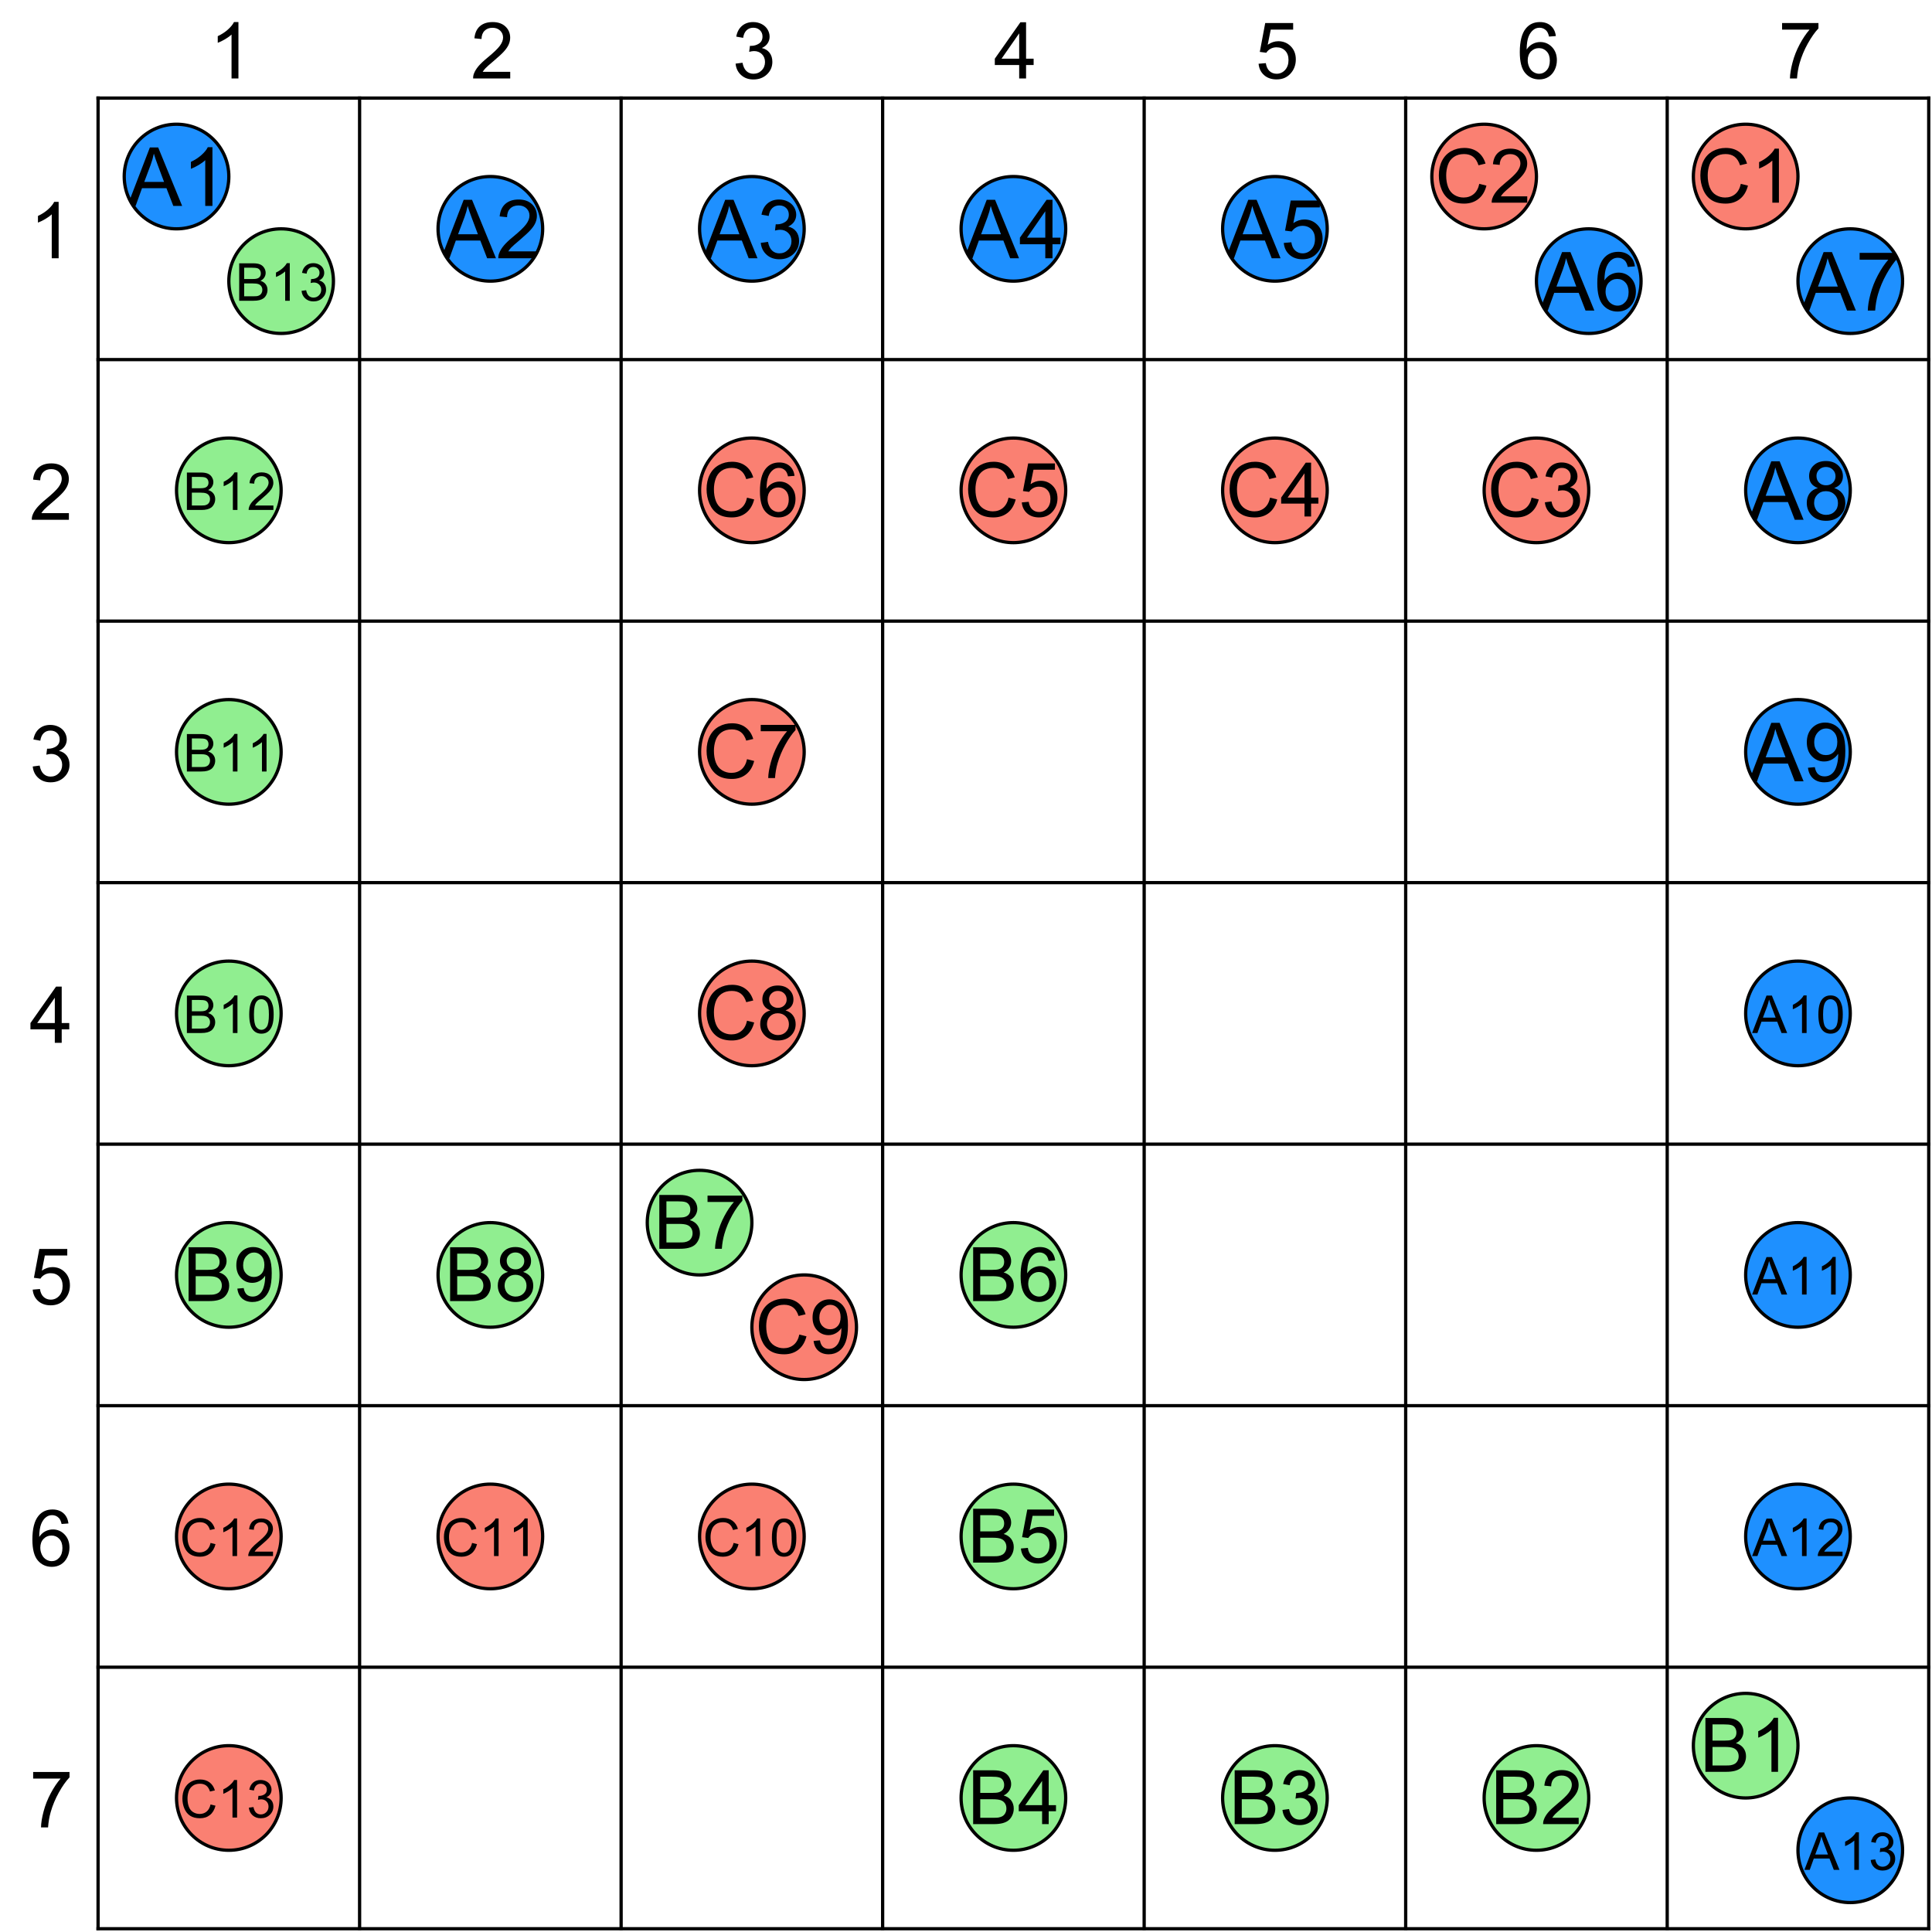 <?xml version="1.0" encoding="UTF-8"?><svg xmlns="http://www.w3.org/2000/svg" xmlns:xlink="http://www.w3.org/1999/xlink" stroke-dasharray="none" shape-rendering="auto" font-family="'Dialog'" width="591" text-rendering="auto" fill-opacity="1" contentScriptType="text/ecmascript" color-interpolation="auto" color-rendering="auto" preserveAspectRatio="xMidYMid meet" font-size="12px" fill="black" stroke="black" image-rendering="auto" stroke-miterlimit="10" zoomAndPan="magnify" version="1.0" stroke-linecap="square" stroke-linejoin="miter" contentStyleType="text/css" font-style="normal" height="591" stroke-width="1" stroke-dashoffset="0" font-weight="normal" stroke-opacity="1"><!--Generated by the Batik Graphics2D SVG Generator--><defs id="genericDefs"/><g><defs id="defs1"><clipPath clipPathUnits="userSpaceOnUse" id="clipPath1"><path d="M37 37 L71 37 L71 71 L37 71 L37 37 Z"/></clipPath><clipPath clipPathUnits="userSpaceOnUse" id="clipPath2"><path d="M70 54 C70 62.837 62.837 70 54 70 C45.163 70 38 62.837 38 54 C38 45.163 45.163 38 54 38 C62.837 38 70 45.163 70 54 Z"/></clipPath><clipPath clipPathUnits="userSpaceOnUse" id="clipPath3"><path d="M517 517 L551 517 L551 551 L517 551 L517 517 Z"/></clipPath><clipPath clipPathUnits="userSpaceOnUse" id="clipPath4"><path d="M550 534 C550 542.837 542.837 550 534 550 C525.163 550 518 542.837 518 534 C518 525.163 525.163 518 534 518 C542.837 518 550 525.163 550 534 Z"/></clipPath><clipPath clipPathUnits="userSpaceOnUse" id="clipPath5"><path d="M517 37 L551 37 L551 71 L517 71 L517 37 Z"/></clipPath><clipPath clipPathUnits="userSpaceOnUse" id="clipPath6"><path d="M550 54 C550 62.837 542.837 70 534 70 C525.163 70 518 62.837 518 54 C518 45.163 525.163 38 534 38 C542.837 38 550 45.163 550 54 Z"/></clipPath><clipPath clipPathUnits="userSpaceOnUse" id="clipPath7"><path d="M133 53 L167 53 L167 87 L133 87 L133 53 Z"/></clipPath><clipPath clipPathUnits="userSpaceOnUse" id="clipPath8"><path d="M166 70 C166 78.837 158.837 86 150 86 C141.163 86 134 78.837 134 70 C134 61.163 141.163 54 150 54 C158.837 54 166 61.163 166 70 Z"/></clipPath><clipPath clipPathUnits="userSpaceOnUse" id="clipPath9"><path d="M453 533 L487 533 L487 567 L453 567 L453 533 Z"/></clipPath><clipPath clipPathUnits="userSpaceOnUse" id="clipPath10"><path d="M486 550 C486 558.837 478.837 566 470 566 C461.163 566 454 558.837 454 550 C454 541.163 461.163 534 470 534 C478.837 534 486 541.163 486 550 Z"/></clipPath><clipPath clipPathUnits="userSpaceOnUse" id="clipPath11"><path d="M437 37 L471 37 L471 71 L437 71 L437 37 Z"/></clipPath><clipPath clipPathUnits="userSpaceOnUse" id="clipPath12"><path d="M470 54 C470 62.837 462.837 70 454 70 C445.163 70 438 62.837 438 54 C438 45.163 445.163 38 454 38 C462.837 38 470 45.163 470 54 Z"/></clipPath><clipPath clipPathUnits="userSpaceOnUse" id="clipPath13"><path d="M213 53 L247 53 L247 87 L213 87 L213 53 Z"/></clipPath><clipPath clipPathUnits="userSpaceOnUse" id="clipPath14"><path d="M246 70 C246 78.837 238.837 86 230 86 C221.163 86 214 78.837 214 70 C214 61.163 221.163 54 230 54 C238.837 54 246 61.163 246 70 Z"/></clipPath><clipPath clipPathUnits="userSpaceOnUse" id="clipPath15"><path d="M373 533 L407 533 L407 567 L373 567 L373 533 Z"/></clipPath><clipPath clipPathUnits="userSpaceOnUse" id="clipPath16"><path d="M406 550 C406 558.837 398.837 566 390 566 C381.163 566 374 558.837 374 550 C374 541.163 381.163 534 390 534 C398.837 534 406 541.163 406 550 Z"/></clipPath><clipPath clipPathUnits="userSpaceOnUse" id="clipPath17"><path d="M453 133 L487 133 L487 167 L453 167 L453 133 Z"/></clipPath><clipPath clipPathUnits="userSpaceOnUse" id="clipPath18"><path d="M486 150 C486 158.837 478.837 166 470 166 C461.163 166 454 158.837 454 150 C454 141.163 461.163 134 470 134 C478.837 134 486 141.163 486 150 Z"/></clipPath><clipPath clipPathUnits="userSpaceOnUse" id="clipPath19"><path d="M293 53 L327 53 L327 87 L293 87 L293 53 Z"/></clipPath><clipPath clipPathUnits="userSpaceOnUse" id="clipPath20"><path d="M326 70 C326 78.837 318.837 86 310 86 C301.163 86 294 78.837 294 70 C294 61.163 301.163 54 310 54 C318.837 54 326 61.163 326 70 Z"/></clipPath><clipPath clipPathUnits="userSpaceOnUse" id="clipPath21"><path d="M293 533 L327 533 L327 567 L293 567 L293 533 Z"/></clipPath><clipPath clipPathUnits="userSpaceOnUse" id="clipPath22"><path d="M326 550 C326 558.837 318.837 566 310 566 C301.163 566 294 558.837 294 550 C294 541.163 301.163 534 310 534 C318.837 534 326 541.163 326 550 Z"/></clipPath><clipPath clipPathUnits="userSpaceOnUse" id="clipPath23"><path d="M373 133 L407 133 L407 167 L373 167 L373 133 Z"/></clipPath><clipPath clipPathUnits="userSpaceOnUse" id="clipPath24"><path d="M406 150 C406 158.837 398.837 166 390 166 C381.163 166 374 158.837 374 150 C374 141.163 381.163 134 390 134 C398.837 134 406 141.163 406 150 Z"/></clipPath><clipPath clipPathUnits="userSpaceOnUse" id="clipPath25"><path d="M373 53 L407 53 L407 87 L373 87 L373 53 Z"/></clipPath><clipPath clipPathUnits="userSpaceOnUse" id="clipPath26"><path d="M406 70 C406 78.837 398.837 86 390 86 C381.163 86 374 78.837 374 70 C374 61.163 381.163 54 390 54 C398.837 54 406 61.163 406 70 Z"/></clipPath><clipPath clipPathUnits="userSpaceOnUse" id="clipPath27"><path d="M293 453 L327 453 L327 487 L293 487 L293 453 Z"/></clipPath><clipPath clipPathUnits="userSpaceOnUse" id="clipPath28"><path d="M326 470 C326 478.837 318.837 486 310 486 C301.163 486 294 478.837 294 470 C294 461.163 301.163 454 310 454 C318.837 454 326 461.163 326 470 Z"/></clipPath><clipPath clipPathUnits="userSpaceOnUse" id="clipPath29"><path d="M293 133 L327 133 L327 167 L293 167 L293 133 Z"/></clipPath><clipPath clipPathUnits="userSpaceOnUse" id="clipPath30"><path d="M326 150 C326 158.837 318.837 166 310 166 C301.163 166 294 158.837 294 150 C294 141.163 301.163 134 310 134 C318.837 134 326 141.163 326 150 Z"/></clipPath><clipPath clipPathUnits="userSpaceOnUse" id="clipPath31"><path d="M469 69 L503 69 L503 103 L469 103 L469 69 Z"/></clipPath><clipPath clipPathUnits="userSpaceOnUse" id="clipPath32"><path d="M502 86 C502 94.837 494.837 102 486 102 C477.163 102 470 94.837 470 86 C470 77.163 477.163 70 486 70 C494.837 70 502 77.163 502 86 Z"/></clipPath><clipPath clipPathUnits="userSpaceOnUse" id="clipPath33"><path d="M293 373 L327 373 L327 407 L293 407 L293 373 Z"/></clipPath><clipPath clipPathUnits="userSpaceOnUse" id="clipPath34"><path d="M326 390 C326 398.837 318.837 406 310 406 C301.163 406 294 398.837 294 390 C294 381.163 301.163 374 310 374 C318.837 374 326 381.163 326 390 Z"/></clipPath><clipPath clipPathUnits="userSpaceOnUse" id="clipPath35"><path d="M213 133 L247 133 L247 167 L213 167 L213 133 Z"/></clipPath><clipPath clipPathUnits="userSpaceOnUse" id="clipPath36"><path d="M246 150 C246 158.837 238.837 166 230 166 C221.163 166 214 158.837 214 150 C214 141.163 221.163 134 230 134 C238.837 134 246 141.163 246 150 Z"/></clipPath><clipPath clipPathUnits="userSpaceOnUse" id="clipPath37"><path d="M549 69 L583 69 L583 103 L549 103 L549 69 Z"/></clipPath><clipPath clipPathUnits="userSpaceOnUse" id="clipPath38"><path d="M582 86 C582 94.837 574.837 102 566 102 C557.163 102 550 94.837 550 86 C550 77.163 557.163 70 566 70 C574.837 70 582 77.163 582 86 Z"/></clipPath><clipPath clipPathUnits="userSpaceOnUse" id="clipPath39"><path d="M197 357 L231 357 L231 391 L197 391 L197 357 Z"/></clipPath><clipPath clipPathUnits="userSpaceOnUse" id="clipPath40"><path d="M230 374 C230 382.837 222.837 390 214 390 C205.163 390 198 382.837 198 374 C198 365.163 205.163 358 214 358 C222.837 358 230 365.163 230 374 Z"/></clipPath><clipPath clipPathUnits="userSpaceOnUse" id="clipPath41"><path d="M213 213 L247 213 L247 247 L213 247 L213 213 Z"/></clipPath><clipPath clipPathUnits="userSpaceOnUse" id="clipPath42"><path d="M246 230 C246 238.837 238.837 246 230 246 C221.163 246 214 238.837 214 230 C214 221.163 221.163 214 230 214 C238.837 214 246 221.163 246 230 Z"/></clipPath><clipPath clipPathUnits="userSpaceOnUse" id="clipPath43"><path d="M533 133 L567 133 L567 167 L533 167 L533 133 Z"/></clipPath><clipPath clipPathUnits="userSpaceOnUse" id="clipPath44"><path d="M566 150 C566 158.837 558.837 166 550 166 C541.163 166 534 158.837 534 150 C534 141.163 541.163 134 550 134 C558.837 134 566 141.163 566 150 Z"/></clipPath><clipPath clipPathUnits="userSpaceOnUse" id="clipPath45"><path d="M133 373 L167 373 L167 407 L133 407 L133 373 Z"/></clipPath><clipPath clipPathUnits="userSpaceOnUse" id="clipPath46"><path d="M166 390 C166 398.837 158.837 406 150 406 C141.163 406 134 398.837 134 390 C134 381.163 141.163 374 150 374 C158.837 374 166 381.163 166 390 Z"/></clipPath><clipPath clipPathUnits="userSpaceOnUse" id="clipPath47"><path d="M213 293 L247 293 L247 327 L213 327 L213 293 Z"/></clipPath><clipPath clipPathUnits="userSpaceOnUse" id="clipPath48"><path d="M246 310 C246 318.837 238.837 326 230 326 C221.163 326 214 318.837 214 310 C214 301.163 221.163 294 230 294 C238.837 294 246 301.163 246 310 Z"/></clipPath><clipPath clipPathUnits="userSpaceOnUse" id="clipPath49"><path d="M533 213 L567 213 L567 247 L533 247 L533 213 Z"/></clipPath><clipPath clipPathUnits="userSpaceOnUse" id="clipPath50"><path d="M566 230 C566 238.837 558.837 246 550 246 C541.163 246 534 238.837 534 230 C534 221.163 541.163 214 550 214 C558.837 214 566 221.163 566 230 Z"/></clipPath><clipPath clipPathUnits="userSpaceOnUse" id="clipPath51"><path d="M53 373 L87 373 L87 407 L53 407 L53 373 Z"/></clipPath><clipPath clipPathUnits="userSpaceOnUse" id="clipPath52"><path d="M86 390 C86 398.837 78.837 406 70 406 C61.163 406 54 398.837 54 390 C54 381.163 61.163 374 70 374 C78.837 374 86 381.163 86 390 Z"/></clipPath><clipPath clipPathUnits="userSpaceOnUse" id="clipPath53"><path d="M229 389 L263 389 L263 423 L229 423 L229 389 Z"/></clipPath><clipPath clipPathUnits="userSpaceOnUse" id="clipPath54"><path d="M262 406 C262 414.837 254.837 422 246 422 C237.163 422 230 414.837 230 406 C230 397.163 237.163 390 246 390 C254.837 390 262 397.163 262 406 Z"/></clipPath><clipPath clipPathUnits="userSpaceOnUse" id="clipPath55"><path d="M533 293 L567 293 L567 327 L533 327 L533 293 Z"/></clipPath><clipPath clipPathUnits="userSpaceOnUse" id="clipPath56"><path d="M566 310 C566 318.837 558.837 326 550 326 C541.163 326 534 318.837 534 310 C534 301.163 541.163 294 550 294 C558.837 294 566 301.163 566 310 Z"/></clipPath><clipPath clipPathUnits="userSpaceOnUse" id="clipPath57"><path d="M53 293 L87 293 L87 327 L53 327 L53 293 Z"/></clipPath><clipPath clipPathUnits="userSpaceOnUse" id="clipPath58"><path d="M86 310 C86 318.837 78.837 326 70 326 C61.163 326 54 318.837 54 310 C54 301.163 61.163 294 70 294 C78.837 294 86 301.163 86 310 Z"/></clipPath><clipPath clipPathUnits="userSpaceOnUse" id="clipPath59"><path d="M213 453 L247 453 L247 487 L213 487 L213 453 Z"/></clipPath><clipPath clipPathUnits="userSpaceOnUse" id="clipPath60"><path d="M246 470 C246 478.837 238.837 486 230 486 C221.163 486 214 478.837 214 470 C214 461.163 221.163 454 230 454 C238.837 454 246 461.163 246 470 Z"/></clipPath><clipPath clipPathUnits="userSpaceOnUse" id="clipPath61"><path d="M533 373 L567 373 L567 407 L533 407 L533 373 Z"/></clipPath><clipPath clipPathUnits="userSpaceOnUse" id="clipPath62"><path d="M566 390 C566 398.837 558.837 406 550 406 C541.163 406 534 398.837 534 390 C534 381.163 541.163 374 550 374 C558.837 374 566 381.163 566 390 Z"/></clipPath><clipPath clipPathUnits="userSpaceOnUse" id="clipPath63"><path d="M53 213 L87 213 L87 247 L53 247 L53 213 Z"/></clipPath><clipPath clipPathUnits="userSpaceOnUse" id="clipPath64"><path d="M86 230 C86 238.837 78.837 246 70 246 C61.163 246 54 238.837 54 230 C54 221.163 61.163 214 70 214 C78.837 214 86 221.163 86 230 Z"/></clipPath><clipPath clipPathUnits="userSpaceOnUse" id="clipPath65"><path d="M133 453 L167 453 L167 487 L133 487 L133 453 Z"/></clipPath><clipPath clipPathUnits="userSpaceOnUse" id="clipPath66"><path d="M166 470 C166 478.837 158.837 486 150 486 C141.163 486 134 478.837 134 470 C134 461.163 141.163 454 150 454 C158.837 454 166 461.163 166 470 Z"/></clipPath><clipPath clipPathUnits="userSpaceOnUse" id="clipPath67"><path d="M533 453 L567 453 L567 487 L533 487 L533 453 Z"/></clipPath><clipPath clipPathUnits="userSpaceOnUse" id="clipPath68"><path d="M566 470 C566 478.837 558.837 486 550 486 C541.163 486 534 478.837 534 470 C534 461.163 541.163 454 550 454 C558.837 454 566 461.163 566 470 Z"/></clipPath><clipPath clipPathUnits="userSpaceOnUse" id="clipPath69"><path d="M53 133 L87 133 L87 167 L53 167 L53 133 Z"/></clipPath><clipPath clipPathUnits="userSpaceOnUse" id="clipPath70"><path d="M86 150 C86 158.837 78.837 166 70 166 C61.163 166 54 158.837 54 150 C54 141.163 61.163 134 70 134 C78.837 134 86 141.163 86 150 Z"/></clipPath><clipPath clipPathUnits="userSpaceOnUse" id="clipPath71"><path d="M53 453 L87 453 L87 487 L53 487 L53 453 Z"/></clipPath><clipPath clipPathUnits="userSpaceOnUse" id="clipPath72"><path d="M86 470 C86 478.837 78.837 486 70 486 C61.163 486 54 478.837 54 470 C54 461.163 61.163 454 70 454 C78.837 454 86 461.163 86 470 Z"/></clipPath><clipPath clipPathUnits="userSpaceOnUse" id="clipPath73"><path d="M549 549 L583 549 L583 583 L549 583 L549 549 Z"/></clipPath><clipPath clipPathUnits="userSpaceOnUse" id="clipPath74"><path d="M582 566 C582 574.837 574.837 582 566 582 C557.163 582 550 574.837 550 566 C550 557.163 557.163 550 566 550 C574.837 550 582 557.163 582 566 Z"/></clipPath><clipPath clipPathUnits="userSpaceOnUse" id="clipPath75"><path d="M69 69 L103 69 L103 103 L69 103 L69 69 Z"/></clipPath><clipPath clipPathUnits="userSpaceOnUse" id="clipPath76"><path d="M102 86 C102 94.837 94.837 102 86 102 C77.163 102 70 94.837 70 86 C70 77.163 77.163 70 86 70 C94.837 70 102 77.163 102 86 Z"/></clipPath><clipPath clipPathUnits="userSpaceOnUse" id="clipPath77"><path d="M53 533 L87 533 L87 567 L53 567 L53 533 Z"/></clipPath><clipPath clipPathUnits="userSpaceOnUse" id="clipPath78"><path d="M86 550 C86 558.837 78.837 566 70 566 C61.163 566 54 558.837 54 550 C54 541.163 61.163 534 70 534 C78.837 534 86 541.163 86 550 Z"/></clipPath></defs><g><line y2="30" fill="none" x1="30" x2="590" y1="30"/><line y2="110" fill="none" x1="30" x2="590" y1="110"/><line y2="190" fill="none" x1="30" x2="590" y1="190"/><line y2="270" fill="none" x1="30" x2="590" y1="270"/><line y2="350" fill="none" x1="30" x2="590" y1="350"/><line y2="430" fill="none" x1="30" x2="590" y1="430"/><line y2="510" fill="none" x1="30" x2="590" y1="510"/><line y2="590" fill="none" x1="30" x2="590" y1="590"/><line y2="590" fill="none" x1="30" x2="30" y1="30"/><line y2="590" fill="none" x1="110" x2="110" y1="30"/><line y2="590" fill="none" x1="190" x2="190" y1="30"/><line y2="590" fill="none" x1="270" x2="270" y1="30"/><line y2="590" fill="none" x1="350" x2="350" y1="30"/><line y2="590" fill="none" x1="430" x2="430" y1="30"/><line y2="590" fill="none" x1="510" x2="510" y1="30"/><line y2="590" fill="none" x1="590" x2="590" y1="30"/><path d="M17.938 79 L15.828 79 L15.828 65.562 Q15.078 66.281 13.836 67.008 Q12.594 67.734 11.609 68.094 L11.609 66.062 Q13.391 65.234 14.711 64.047 Q16.031 62.859 16.578 61.75 L17.938 61.75 L17.938 79 Z" stroke="none"/><path d="M21.078 156.969 L21.078 159 L9.734 159 Q9.703 158.234 9.969 157.531 Q10.406 156.375 11.359 155.25 Q12.312 154.125 14.125 152.641 Q16.922 150.344 17.906 149.008 Q18.891 147.672 18.891 146.469 Q18.891 145.219 17.992 144.359 Q17.094 143.5 15.656 143.5 Q14.141 143.5 13.227 144.414 Q12.312 145.328 12.297 146.938 L10.125 146.719 Q10.344 144.297 11.797 143.023 Q13.25 141.75 15.703 141.75 Q18.172 141.75 19.617 143.117 Q21.062 144.484 21.062 146.516 Q21.062 147.547 20.641 148.547 Q20.219 149.547 19.242 150.648 Q18.266 151.75 15.984 153.672 Q14.094 155.266 13.555 155.828 Q13.016 156.391 12.656 156.969 L21.078 156.969 Z" stroke="none"/><path d="M10.016 234.469 L12.125 234.188 Q12.484 235.969 13.359 236.766 Q14.234 237.562 15.484 237.562 Q16.969 237.562 17.992 236.531 Q19.016 235.5 19.016 233.969 Q19.016 232.516 18.07 231.57 Q17.125 230.625 15.656 230.625 Q15.062 230.625 14.172 230.859 L14.406 229.016 Q14.609 229.031 14.75 229.031 Q16.094 229.031 17.172 228.328 Q18.25 227.625 18.25 226.172 Q18.25 225 17.461 224.242 Q16.672 223.484 15.438 223.484 Q14.203 223.484 13.383 224.258 Q12.562 225.031 12.328 226.578 L10.219 226.203 Q10.609 224.078 11.977 222.914 Q13.344 221.75 15.391 221.75 Q16.797 221.75 17.977 222.352 Q19.156 222.953 19.789 224 Q20.422 225.047 20.422 226.219 Q20.422 227.328 19.82 228.242 Q19.219 229.156 18.047 229.688 Q19.578 230.047 20.422 231.156 Q21.266 232.266 21.266 233.922 Q21.266 236.172 19.625 237.742 Q17.984 239.312 15.469 239.312 Q13.203 239.312 11.711 237.961 Q10.219 236.609 10.016 234.469 Z" stroke="none"/><path d="M16.766 319 L16.766 314.891 L9.312 314.891 L9.312 312.953 L17.141 301.812 L18.875 301.812 L18.875 312.953 L21.188 312.953 L21.188 314.891 L18.875 314.891 L18.875 319 L16.766 319 ZM16.766 312.953 L16.766 305.203 L11.375 312.953 L16.766 312.953 Z" stroke="none"/><path d="M10 394.5 L12.219 394.312 Q12.453 395.922 13.352 396.742 Q14.25 397.562 15.516 397.562 Q17.047 397.562 18.102 396.414 Q19.156 395.266 19.156 393.359 Q19.156 391.562 18.141 390.516 Q17.125 389.469 15.484 389.469 Q14.469 389.469 13.648 389.93 Q12.828 390.391 12.359 391.141 L10.375 390.875 L12.031 382.047 L20.578 382.047 L20.578 384.062 L13.719 384.062 L12.797 388.688 Q14.344 387.609 16.047 387.609 Q18.297 387.609 19.844 389.164 Q21.391 390.719 21.391 393.172 Q21.391 395.5 20.031 397.203 Q18.375 399.297 15.516 399.297 Q13.172 399.297 11.688 397.984 Q10.203 396.672 10 394.5 Z" stroke="none"/><path d="M20.938 466.031 L18.844 466.188 Q18.562 464.953 18.047 464.391 Q17.188 463.484 15.938 463.484 Q14.938 463.484 14.172 464.047 Q13.172 464.766 12.602 466.164 Q12.031 467.562 12 470.141 Q12.766 468.984 13.867 468.422 Q14.969 467.859 16.172 467.859 Q18.281 467.859 19.766 469.406 Q21.25 470.953 21.25 473.422 Q21.25 475.031 20.555 476.422 Q19.859 477.812 18.641 478.555 Q17.422 479.297 15.875 479.297 Q13.234 479.297 11.57 477.352 Q9.906 475.406 9.906 470.953 Q9.906 465.984 11.75 463.719 Q13.344 461.75 16.062 461.75 Q18.094 461.75 19.391 462.883 Q20.688 464.016 20.938 466.031 ZM12.328 473.438 Q12.328 474.516 12.789 475.516 Q13.25 476.516 14.086 477.039 Q14.922 477.562 15.828 477.562 Q17.172 477.562 18.133 476.484 Q19.094 475.406 19.094 473.547 Q19.094 471.766 18.141 470.742 Q17.188 469.719 15.75 469.719 Q14.328 469.719 13.328 470.742 Q12.328 471.766 12.328 473.438 Z" stroke="none"/><path d="M10.141 544.062 L10.141 542.047 L21.266 542.047 L21.266 543.688 Q19.625 545.422 18.008 548.32 Q16.391 551.219 15.516 554.281 Q14.891 556.438 14.703 559 L12.547 559 Q12.578 556.969 13.336 554.102 Q14.094 551.234 15.523 548.562 Q16.953 545.891 18.547 544.062 L10.141 544.062 Z" stroke="none"/><path d="M72.938 24 L70.828 24 L70.828 10.562 Q70.078 11.281 68.836 12.008 Q67.594 12.734 66.609 13.094 L66.609 11.062 Q68.391 10.234 69.711 9.047 Q71.031 7.859 71.578 6.75 L72.938 6.75 L72.938 24 Z" stroke="none"/><path d="M156.078 21.969 L156.078 24 L144.734 24 Q144.703 23.234 144.969 22.531 Q145.406 21.375 146.359 20.25 Q147.312 19.125 149.125 17.641 Q151.922 15.344 152.906 14.008 Q153.891 12.672 153.891 11.469 Q153.891 10.219 152.992 9.359 Q152.094 8.5 150.656 8.5 Q149.141 8.5 148.227 9.414 Q147.312 10.328 147.297 11.938 L145.125 11.719 Q145.344 9.297 146.797 8.023 Q148.25 6.75 150.703 6.75 Q153.172 6.75 154.617 8.117 Q156.062 9.484 156.062 11.516 Q156.062 12.547 155.641 13.547 Q155.219 14.547 154.242 15.648 Q153.266 16.75 150.984 18.672 Q149.094 20.266 148.555 20.828 Q148.016 21.391 147.656 21.969 L156.078 21.969 Z" stroke="none"/><path d="M225.016 19.469 L227.125 19.188 Q227.484 20.969 228.359 21.766 Q229.234 22.562 230.484 22.562 Q231.969 22.562 232.992 21.531 Q234.016 20.5 234.016 18.969 Q234.016 17.516 233.07 16.57 Q232.125 15.625 230.656 15.625 Q230.062 15.625 229.172 15.859 L229.406 14.016 Q229.609 14.031 229.75 14.031 Q231.094 14.031 232.172 13.328 Q233.25 12.625 233.25 11.172 Q233.25 10 232.461 9.242 Q231.672 8.484 230.438 8.484 Q229.203 8.484 228.383 9.258 Q227.562 10.031 227.328 11.578 L225.219 11.203 Q225.609 9.078 226.977 7.914 Q228.344 6.75 230.391 6.75 Q231.797 6.75 232.977 7.352 Q234.156 7.953 234.789 9 Q235.422 10.047 235.422 11.219 Q235.422 12.328 234.82 13.242 Q234.219 14.156 233.047 14.688 Q234.578 15.047 235.422 16.156 Q236.266 17.266 236.266 18.922 Q236.266 21.172 234.625 22.742 Q232.984 24.312 230.469 24.312 Q228.203 24.312 226.711 22.961 Q225.219 21.609 225.016 19.469 Z" stroke="none"/><path d="M311.766 24 L311.766 19.891 L304.312 19.891 L304.312 17.953 L312.141 6.812 L313.875 6.812 L313.875 17.953 L316.188 17.953 L316.188 19.891 L313.875 19.891 L313.875 24 L311.766 24 ZM311.766 17.953 L311.766 10.203 L306.375 17.953 L311.766 17.953 Z" stroke="none"/><path d="M385 19.5 L387.219 19.312 Q387.453 20.922 388.352 21.742 Q389.25 22.562 390.516 22.562 Q392.047 22.562 393.102 21.414 Q394.156 20.266 394.156 18.359 Q394.156 16.562 393.141 15.516 Q392.125 14.469 390.484 14.469 Q389.469 14.469 388.648 14.93 Q387.828 15.391 387.359 16.141 L385.375 15.875 L387.031 7.047 L395.578 7.047 L395.578 9.062 L388.719 9.062 L387.797 13.688 Q389.344 12.609 391.047 12.609 Q393.297 12.609 394.844 14.164 Q396.391 15.719 396.391 18.172 Q396.391 20.5 395.031 22.203 Q393.375 24.297 390.516 24.297 Q388.172 24.297 386.688 22.984 Q385.203 21.672 385 19.5 Z" stroke="none"/><path d="M475.938 11.031 L473.844 11.188 Q473.562 9.953 473.047 9.391 Q472.188 8.484 470.938 8.484 Q469.938 8.484 469.172 9.047 Q468.172 9.766 467.602 11.164 Q467.031 12.562 467 15.141 Q467.766 13.984 468.867 13.422 Q469.969 12.859 471.172 12.859 Q473.281 12.859 474.766 14.406 Q476.25 15.953 476.25 18.422 Q476.25 20.031 475.555 21.422 Q474.859 22.812 473.641 23.555 Q472.422 24.297 470.875 24.297 Q468.234 24.297 466.57 22.352 Q464.906 20.406 464.906 15.953 Q464.906 10.984 466.75 8.719 Q468.344 6.75 471.062 6.75 Q473.094 6.75 474.391 7.883 Q475.688 9.016 475.938 11.031 ZM467.328 18.438 Q467.328 19.516 467.789 20.516 Q468.25 21.516 469.086 22.039 Q469.922 22.562 470.828 22.562 Q472.172 22.562 473.133 21.484 Q474.094 20.406 474.094 18.547 Q474.094 16.766 473.141 15.742 Q472.188 14.719 470.75 14.719 Q469.328 14.719 468.328 15.742 Q467.328 16.766 467.328 18.438 Z" stroke="none"/><path d="M545.141 9.062 L545.141 7.047 L556.266 7.047 L556.266 8.688 Q554.625 10.422 553.008 13.32 Q551.391 16.219 550.516 19.281 Q549.891 21.438 549.703 24 L547.547 24 Q547.578 21.969 548.336 19.102 Q549.094 16.234 550.523 13.562 Q551.953 10.891 553.547 9.062 L545.141 9.062 Z" stroke="none"/></g><g fill="rgb(30,144,255)" font-size="24px" font-family="'Arial'" stroke="rgb(30,144,255)"><circle r="16" clip-path="url(#clipPath1)" cx="54" cy="54" stroke="none"/><circle fill="none" r="16" clip-path="url(#clipPath1)" cx="54" cy="54" stroke="black"/><path fill="black" d="M38.969 63 L45.844 45.109 L48.391 45.109 L55.719 63 L53.016 63 L50.922 57.578 L43.438 57.578 L41.484 63 L38.969 63 ZM44.125 55.656 L50.188 55.656 L48.328 50.688 Q47.469 48.438 47.062 46.984 Q46.719 48.703 46.094 50.406 L44.125 55.656 ZM64.987 63 L62.784 63 L62.784 49 Q62.003 49.75 60.714 50.508 Q59.425 51.266 58.394 51.641 L58.394 49.516 Q60.237 48.656 61.62 47.422 Q63.003 46.188 63.565 45.031 L64.987 45.031 L64.987 63 Z" clip-path="url(#clipPath2)" stroke="none"/><circle fill="rgb(144,238,144)" r="16" clip-path="url(#clipPath3)" cx="534" cy="534" stroke="none"/><circle fill="none" r="16" clip-path="url(#clipPath3)" cx="534" cy="534" stroke="black"/><path fill="black" d="M521.688 542 L521.688 525.531 L527.859 525.531 Q529.75 525.531 530.891 526.031 Q532.031 526.531 532.672 527.57 Q533.312 528.609 533.312 529.75 Q533.312 530.797 532.742 531.734 Q532.172 532.672 531.016 533.234 Q532.516 533.672 533.312 534.734 Q534.109 535.797 534.109 537.234 Q534.109 538.391 533.625 539.383 Q533.141 540.375 532.422 540.914 Q531.703 541.453 530.617 541.727 Q529.531 542 527.969 542 L521.688 542 ZM523.859 532.453 L527.422 532.453 Q528.875 532.453 529.5 532.266 Q530.328 532.016 530.75 531.445 Q531.172 530.875 531.172 530 Q531.172 529.188 530.781 528.562 Q530.391 527.938 529.656 527.711 Q528.922 527.484 527.156 527.484 L523.859 527.484 L523.859 532.453 ZM523.859 540.062 L527.969 540.062 Q529.016 540.062 529.438 539.984 Q530.203 539.844 530.703 539.531 Q531.203 539.219 531.531 538.617 Q531.859 538.016 531.859 537.234 Q531.859 536.312 531.391 535.633 Q530.922 534.953 530.086 534.672 Q529.25 534.391 527.672 534.391 L523.859 534.391 L523.859 540.062 ZM543.903 542 L541.888 542 L541.888 529.125 Q541.153 529.812 539.974 530.508 Q538.794 531.203 537.841 531.562 L537.841 529.594 Q539.544 528.797 540.81 527.664 Q542.075 526.531 542.606 525.469 L543.903 525.469 L543.903 542 Z" clip-path="url(#clipPath4)" stroke="none"/><circle fill="rgb(250,128,114)" r="16" clip-path="url(#clipPath5)" cx="534" cy="54" stroke="none"/><circle fill="none" r="16" clip-path="url(#clipPath5)" cx="534" cy="54" stroke="black"/><path fill="black" d="M532.516 56.234 L534.703 56.781 Q534.016 59.469 532.234 60.875 Q530.453 62.281 527.891 62.281 Q525.219 62.281 523.555 61.195 Q521.891 60.109 521.016 58.055 Q520.141 56 520.141 53.641 Q520.141 51.078 521.125 49.164 Q522.109 47.25 523.922 46.25 Q525.734 45.25 527.922 45.25 Q530.391 45.25 532.07 46.508 Q533.75 47.766 534.422 50.047 L532.281 50.562 Q531.703 48.766 530.609 47.945 Q529.516 47.125 527.875 47.125 Q525.969 47.125 524.695 48.031 Q523.422 48.938 522.906 50.469 Q522.391 52 522.391 53.641 Q522.391 55.734 523 57.297 Q523.609 58.859 524.906 59.641 Q526.203 60.422 527.703 60.422 Q529.531 60.422 530.805 59.367 Q532.078 58.312 532.516 56.234 ZM544.172 62 L542.157 62 L542.157 49.125 Q541.422 49.812 540.243 50.508 Q539.063 51.203 538.11 51.562 L538.11 49.594 Q539.813 48.797 541.079 47.664 Q542.344 46.531 542.875 45.469 L544.172 45.469 L544.172 62 Z" clip-path="url(#clipPath6)" stroke="none"/><circle r="16" clip-path="url(#clipPath7)" cx="150" cy="70" stroke="none"/><circle fill="none" r="16" clip-path="url(#clipPath7)" cx="150" cy="70" stroke="black"/><path fill="black" d="M134.969 79 L141.844 61.109 L144.391 61.109 L151.719 79 L149.016 79 L146.922 73.578 L139.438 73.578 L137.484 79 L134.969 79 ZM140.125 71.656 L146.188 71.656 L144.328 66.688 Q143.469 64.438 143.062 62.984 Q142.719 64.703 142.094 66.406 L140.125 71.656 ZM164.253 76.891 L164.253 79 L152.425 79 Q152.409 78.203 152.69 77.469 Q153.144 76.266 154.136 75.094 Q155.128 73.922 157.003 72.391 Q159.925 69.984 160.948 68.594 Q161.972 67.203 161.972 65.953 Q161.972 64.641 161.042 63.742 Q160.112 62.844 158.612 62.844 Q157.019 62.844 156.065 63.797 Q155.112 64.75 155.112 66.438 L152.847 66.203 Q153.081 63.688 154.597 62.359 Q156.112 61.031 158.659 61.031 Q161.237 61.031 162.737 62.461 Q164.237 63.891 164.237 66 Q164.237 67.078 163.8 68.117 Q163.362 69.156 162.339 70.297 Q161.315 71.438 158.956 73.453 Q156.972 75.109 156.409 75.703 Q155.847 76.297 155.487 76.891 L164.253 76.891 Z" clip-path="url(#clipPath8)" stroke="none"/><circle fill="rgb(144,238,144)" r="16" clip-path="url(#clipPath9)" cx="470" cy="550" stroke="none"/><circle fill="none" r="16" clip-path="url(#clipPath9)" cx="470" cy="550" stroke="black"/><path fill="black" d="M457.688 558 L457.688 541.531 L463.859 541.531 Q465.75 541.531 466.891 542.031 Q468.031 542.531 468.672 543.57 Q469.312 544.609 469.312 545.75 Q469.312 546.797 468.742 547.734 Q468.172 548.672 467.016 549.234 Q468.516 549.672 469.312 550.734 Q470.109 551.797 470.109 553.234 Q470.109 554.391 469.625 555.383 Q469.141 556.375 468.422 556.914 Q467.703 557.453 466.617 557.727 Q465.531 558 463.969 558 L457.688 558 ZM459.859 548.453 L463.422 548.453 Q464.875 548.453 465.5 548.266 Q466.328 548.016 466.75 547.445 Q467.172 546.875 467.172 546 Q467.172 545.188 466.781 544.562 Q466.391 543.938 465.656 543.711 Q464.922 543.484 463.156 543.484 L459.859 543.484 L459.859 548.453 ZM459.859 556.062 L463.969 556.062 Q465.016 556.062 465.438 555.984 Q466.203 555.844 466.703 555.531 Q467.203 555.219 467.531 554.617 Q467.859 554.016 467.859 553.234 Q467.859 552.312 467.391 551.633 Q466.922 550.953 466.086 550.672 Q465.25 550.391 463.672 550.391 L459.859 550.391 L459.859 556.062 ZM482.919 556.062 L482.919 558 L472.044 558 Q472.013 557.266 472.278 556.594 Q472.685 555.484 473.599 554.406 Q474.513 553.328 476.247 551.906 Q478.935 549.719 479.88 548.43 Q480.825 547.141 480.825 546 Q480.825 544.797 479.966 543.969 Q479.106 543.141 477.716 543.141 Q476.263 543.141 475.388 544.016 Q474.513 544.891 474.497 546.438 L472.419 546.234 Q472.638 543.906 474.028 542.688 Q475.419 541.469 477.763 541.469 Q480.138 541.469 481.521 542.781 Q482.903 544.094 482.903 546.047 Q482.903 547.031 482.497 547.984 Q482.091 548.938 481.153 549.992 Q480.216 551.047 478.028 552.891 Q476.216 554.422 475.7 554.961 Q475.185 555.5 474.841 556.062 L482.919 556.062 Z" clip-path="url(#clipPath10)" stroke="none"/><circle fill="rgb(250,128,114)" r="16" clip-path="url(#clipPath11)" cx="454" cy="54" stroke="none"/><circle fill="none" r="16" clip-path="url(#clipPath11)" cx="454" cy="54" stroke="black"/><path fill="black" d="M452.516 56.234 L454.703 56.781 Q454.016 59.469 452.234 60.875 Q450.453 62.281 447.891 62.281 Q445.219 62.281 443.555 61.195 Q441.891 60.109 441.016 58.055 Q440.141 56 440.141 53.641 Q440.141 51.078 441.125 49.164 Q442.109 47.25 443.922 46.25 Q445.734 45.25 447.922 45.25 Q450.391 45.25 452.07 46.508 Q453.75 47.766 454.422 50.047 L452.281 50.562 Q451.703 48.766 450.609 47.945 Q449.516 47.125 447.875 47.125 Q445.969 47.125 444.695 48.031 Q443.422 48.938 442.906 50.469 Q442.391 52 442.391 53.641 Q442.391 55.734 443 57.297 Q443.609 58.859 444.906 59.641 Q446.203 60.422 447.703 60.422 Q449.531 60.422 450.805 59.367 Q452.078 58.312 452.516 56.234 ZM467.188 60.062 L467.188 62 L456.313 62 Q456.282 61.266 456.547 60.594 Q456.954 59.484 457.868 58.406 Q458.782 57.328 460.516 55.906 Q463.204 53.719 464.149 52.43 Q465.094 51.141 465.094 50 Q465.094 48.797 464.235 47.969 Q463.375 47.141 461.985 47.141 Q460.532 47.141 459.657 48.016 Q458.782 48.891 458.766 50.438 L456.688 50.234 Q456.907 47.906 458.297 46.688 Q459.688 45.469 462.032 45.469 Q464.407 45.469 465.79 46.781 Q467.172 48.094 467.172 50.047 Q467.172 51.031 466.766 51.984 Q466.36 52.938 465.422 53.992 Q464.485 55.047 462.297 56.891 Q460.485 58.422 459.969 58.961 Q459.454 59.5 459.11 60.062 L467.188 60.062 Z" clip-path="url(#clipPath12)" stroke="none"/><circle r="16" clip-path="url(#clipPath13)" cx="230" cy="70" stroke="none"/><circle fill="none" r="16" clip-path="url(#clipPath13)" cx="230" cy="70" stroke="black"/><path fill="black" d="M214.969 79 L221.844 61.109 L224.391 61.109 L231.719 79 L229.016 79 L226.922 73.578 L219.438 73.578 L217.484 79 L214.969 79 ZM220.125 71.656 L226.188 71.656 L224.328 66.688 Q223.469 64.438 223.062 62.984 Q222.719 64.703 222.094 66.406 L220.125 71.656 ZM232.722 74.281 L234.925 73.984 Q235.3 75.844 236.206 76.672 Q237.112 77.5 238.425 77.5 Q239.972 77.5 241.042 76.422 Q242.112 75.344 242.112 73.766 Q242.112 72.25 241.12 71.266 Q240.128 70.281 238.612 70.281 Q237.987 70.281 237.065 70.531 L237.3 68.594 Q237.519 68.625 237.659 68.625 Q239.065 68.625 240.183 67.891 Q241.3 67.156 241.3 65.641 Q241.3 64.422 240.487 63.633 Q239.675 62.844 238.378 62.844 Q237.097 62.844 236.245 63.648 Q235.394 64.453 235.144 66.062 L232.94 65.672 Q233.347 63.453 234.776 62.242 Q236.206 61.031 238.331 61.031 Q239.8 61.031 241.026 61.656 Q242.253 62.281 242.909 63.375 Q243.565 64.469 243.565 65.688 Q243.565 66.844 242.94 67.797 Q242.315 68.75 241.097 69.312 Q242.69 69.672 243.565 70.828 Q244.44 71.984 244.44 73.719 Q244.44 76.062 242.73 77.688 Q241.019 79.312 238.409 79.312 Q236.05 79.312 234.495 77.914 Q232.94 76.516 232.722 74.281 Z" clip-path="url(#clipPath14)" stroke="none"/><circle fill="rgb(144,238,144)" r="16" clip-path="url(#clipPath15)" cx="390" cy="550" stroke="none"/><circle fill="none" r="16" clip-path="url(#clipPath15)" cx="390" cy="550" stroke="black"/><path fill="black" d="M377.688 558 L377.688 541.531 L383.859 541.531 Q385.75 541.531 386.891 542.031 Q388.031 542.531 388.672 543.57 Q389.312 544.609 389.312 545.75 Q389.312 546.797 388.742 547.734 Q388.172 548.672 387.016 549.234 Q388.516 549.672 389.312 550.734 Q390.109 551.797 390.109 553.234 Q390.109 554.391 389.625 555.383 Q389.141 556.375 388.422 556.914 Q387.703 557.453 386.617 557.727 Q385.531 558 383.969 558 L377.688 558 ZM379.859 548.453 L383.422 548.453 Q384.875 548.453 385.5 548.266 Q386.328 548.016 386.75 547.445 Q387.172 546.875 387.172 546 Q387.172 545.188 386.781 544.562 Q386.391 543.938 385.656 543.711 Q384.922 543.484 383.156 543.484 L379.859 543.484 L379.859 548.453 ZM379.859 556.062 L383.969 556.062 Q385.016 556.062 385.438 555.984 Q386.203 555.844 386.703 555.531 Q387.203 555.219 387.531 554.617 Q387.859 554.016 387.859 553.234 Q387.859 552.312 387.391 551.633 Q386.922 550.953 386.086 550.672 Q385.25 550.391 383.672 550.391 L379.859 550.391 L379.859 556.062 ZM392.31 553.656 L394.325 553.391 Q394.669 555.109 395.513 555.867 Q396.356 556.625 397.544 556.625 Q398.981 556.625 399.966 555.633 Q400.95 554.641 400.95 553.188 Q400.95 551.797 400.036 550.891 Q399.122 549.984 397.716 549.984 Q397.153 549.984 396.294 550.203 L396.513 548.438 Q396.716 548.453 396.841 548.453 Q398.138 548.453 399.169 547.781 Q400.2 547.109 400.2 545.703 Q400.2 544.594 399.45 543.859 Q398.7 543.125 397.513 543.125 Q396.325 543.125 395.544 543.867 Q394.763 544.609 394.528 546.094 L392.513 545.734 Q392.872 543.703 394.192 542.586 Q395.513 541.469 397.466 541.469 Q398.81 541.469 399.942 542.047 Q401.075 542.625 401.677 543.625 Q402.278 544.625 402.278 545.75 Q402.278 546.812 401.708 547.688 Q401.138 548.562 400.013 549.078 Q401.466 549.422 402.278 550.484 Q403.091 551.547 403.091 553.141 Q403.091 555.297 401.521 556.797 Q399.95 558.297 397.544 558.297 Q395.372 558.297 393.942 557 Q392.513 555.703 392.31 553.656 Z" clip-path="url(#clipPath16)" stroke="none"/><circle fill="rgb(250,128,114)" r="16" clip-path="url(#clipPath17)" cx="470" cy="150" stroke="none"/><circle fill="none" r="16" clip-path="url(#clipPath17)" cx="470" cy="150" stroke="black"/><path fill="black" d="M468.516 152.234 L470.703 152.781 Q470.016 155.469 468.234 156.875 Q466.453 158.281 463.891 158.281 Q461.219 158.281 459.555 157.195 Q457.891 156.109 457.016 154.055 Q456.141 152 456.141 149.641 Q456.141 147.078 457.125 145.164 Q458.109 143.25 459.922 142.25 Q461.734 141.25 463.922 141.25 Q466.391 141.25 468.07 142.508 Q469.75 143.766 470.422 146.047 L468.281 146.562 Q467.703 144.766 466.609 143.945 Q465.516 143.125 463.875 143.125 Q461.969 143.125 460.695 144.031 Q459.422 144.938 458.906 146.469 Q458.391 148 458.391 149.641 Q458.391 151.734 459 153.297 Q459.609 154.859 460.906 155.641 Q462.203 156.422 463.703 156.422 Q465.531 156.422 466.805 155.367 Q468.078 154.312 468.516 152.234 ZM472.579 153.656 L474.594 153.391 Q474.938 155.109 475.782 155.867 Q476.625 156.625 477.813 156.625 Q479.25 156.625 480.235 155.633 Q481.219 154.641 481.219 153.188 Q481.219 151.797 480.305 150.891 Q479.391 149.984 477.985 149.984 Q477.422 149.984 476.563 150.203 L476.782 148.438 Q476.985 148.453 477.11 148.453 Q478.407 148.453 479.438 147.781 Q480.469 147.109 480.469 145.703 Q480.469 144.594 479.719 143.859 Q478.969 143.125 477.782 143.125 Q476.594 143.125 475.813 143.867 Q475.032 144.609 474.797 146.094 L472.782 145.734 Q473.141 143.703 474.461 142.586 Q475.782 141.469 477.735 141.469 Q479.079 141.469 480.211 142.047 Q481.344 142.625 481.946 143.625 Q482.547 144.625 482.547 145.75 Q482.547 146.812 481.977 147.688 Q481.407 148.562 480.282 149.078 Q481.735 149.422 482.547 150.484 Q483.36 151.547 483.36 153.141 Q483.36 155.297 481.79 156.797 Q480.219 158.297 477.813 158.297 Q475.641 158.297 474.211 157 Q472.782 155.703 472.579 153.656 Z" clip-path="url(#clipPath18)" stroke="none"/><circle r="16" clip-path="url(#clipPath19)" cx="310" cy="70" stroke="none"/><circle fill="none" r="16" clip-path="url(#clipPath19)" cx="310" cy="70" stroke="black"/><path fill="black" d="M294.969 79 L301.844 61.109 L304.391 61.109 L311.719 79 L309.016 79 L306.922 73.578 L299.438 73.578 L297.484 79 L294.969 79 ZM300.125 71.656 L306.188 71.656 L304.328 66.688 Q303.469 64.438 303.062 62.984 Q302.719 64.703 302.094 66.406 L300.125 71.656 ZM319.753 79 L319.753 74.719 L311.987 74.719 L311.987 72.703 L320.159 61.109 L321.956 61.109 L321.956 72.703 L324.378 72.703 L324.378 74.719 L321.956 74.719 L321.956 79 L319.753 79 ZM319.753 72.703 L319.753 64.625 L314.159 72.703 L319.753 72.703 Z" clip-path="url(#clipPath20)" stroke="none"/><circle fill="rgb(144,238,144)" r="16" clip-path="url(#clipPath21)" cx="310" cy="550" stroke="none"/><circle fill="none" r="16" clip-path="url(#clipPath21)" cx="310" cy="550" stroke="black"/><path fill="black" d="M297.688 558 L297.688 541.531 L303.859 541.531 Q305.75 541.531 306.891 542.031 Q308.031 542.531 308.672 543.57 Q309.312 544.609 309.312 545.75 Q309.312 546.797 308.742 547.734 Q308.172 548.672 307.016 549.234 Q308.516 549.672 309.312 550.734 Q310.109 551.797 310.109 553.234 Q310.109 554.391 309.625 555.383 Q309.141 556.375 308.422 556.914 Q307.703 557.453 306.617 557.727 Q305.531 558 303.969 558 L297.688 558 ZM299.859 548.453 L303.422 548.453 Q304.875 548.453 305.5 548.266 Q306.328 548.016 306.75 547.445 Q307.172 546.875 307.172 546 Q307.172 545.188 306.781 544.562 Q306.391 543.938 305.656 543.711 Q304.922 543.484 303.156 543.484 L299.859 543.484 L299.859 548.453 ZM299.859 556.062 L303.969 556.062 Q305.016 556.062 305.438 555.984 Q306.203 555.844 306.703 555.531 Q307.203 555.219 307.531 554.617 Q307.859 554.016 307.859 553.234 Q307.859 552.312 307.391 551.633 Q306.922 550.953 306.086 550.672 Q305.25 550.391 303.672 550.391 L299.859 550.391 L299.859 556.062 ZM318.778 558 L318.778 554.062 L311.638 554.062 L311.638 552.203 L319.153 541.531 L320.794 541.531 L320.794 552.203 L323.028 552.203 L323.028 554.062 L320.794 554.062 L320.794 558 L318.778 558 ZM318.778 552.203 L318.778 544.781 L313.622 552.203 L318.778 552.203 Z" clip-path="url(#clipPath22)" stroke="none"/><circle fill="rgb(250,128,114)" r="16" clip-path="url(#clipPath23)" cx="390" cy="150" stroke="none"/><circle fill="none" r="16" clip-path="url(#clipPath23)" cx="390" cy="150" stroke="black"/><path fill="black" d="M388.516 152.234 L390.703 152.781 Q390.016 155.469 388.234 156.875 Q386.453 158.281 383.891 158.281 Q381.219 158.281 379.555 157.195 Q377.891 156.109 377.016 154.055 Q376.141 152 376.141 149.641 Q376.141 147.078 377.125 145.164 Q378.109 143.25 379.922 142.25 Q381.734 141.25 383.922 141.25 Q386.391 141.25 388.07 142.508 Q389.75 143.766 390.422 146.047 L388.281 146.562 Q387.703 144.766 386.609 143.945 Q385.516 143.125 383.875 143.125 Q381.969 143.125 380.695 144.031 Q379.422 144.938 378.906 146.469 Q378.391 148 378.391 149.641 Q378.391 151.734 379 153.297 Q379.609 154.859 380.906 155.641 Q382.203 156.422 383.703 156.422 Q385.531 156.422 386.805 155.367 Q388.078 154.312 388.516 152.234 ZM399.047 158 L399.047 154.062 L391.907 154.062 L391.907 152.203 L399.422 141.531 L401.063 141.531 L401.063 152.203 L403.297 152.203 L403.297 154.062 L401.063 154.062 L401.063 158 L399.047 158 ZM399.047 152.203 L399.047 144.781 L393.891 152.203 L399.047 152.203 Z" clip-path="url(#clipPath24)" stroke="none"/><circle r="16" clip-path="url(#clipPath25)" cx="390" cy="70" stroke="none"/><circle fill="none" r="16" clip-path="url(#clipPath25)" cx="390" cy="70" stroke="black"/><path fill="black" d="M374.969 79 L381.844 61.109 L384.391 61.109 L391.719 79 L389.016 79 L386.922 73.578 L379.438 73.578 L377.484 79 L374.969 79 ZM380.125 71.656 L386.188 71.656 L384.328 66.688 Q383.469 64.438 383.062 62.984 Q382.719 64.703 382.094 66.406 L380.125 71.656 ZM392.706 74.312 L395.019 74.109 Q395.269 75.797 396.206 76.648 Q397.144 77.5 398.456 77.5 Q400.05 77.5 401.151 76.305 Q402.253 75.109 402.253 73.125 Q402.253 71.25 401.19 70.164 Q400.128 69.078 398.425 69.078 Q397.362 69.078 396.511 69.562 Q395.659 70.047 395.159 70.812 L393.097 70.547 L394.831 61.344 L403.737 61.344 L403.737 63.453 L396.597 63.453 L395.628 68.25 Q397.237 67.141 399.019 67.141 Q401.362 67.141 402.972 68.758 Q404.581 70.375 404.581 72.938 Q404.581 75.359 403.159 77.125 Q401.44 79.312 398.456 79.312 Q396.019 79.312 394.472 77.945 Q392.925 76.578 392.706 74.312 Z" clip-path="url(#clipPath26)" stroke="none"/><circle fill="rgb(144,238,144)" r="16" clip-path="url(#clipPath27)" cx="310" cy="470" stroke="none"/><circle fill="none" r="16" clip-path="url(#clipPath27)" cx="310" cy="470" stroke="black"/><path fill="black" d="M297.688 478 L297.688 461.531 L303.859 461.531 Q305.75 461.531 306.891 462.031 Q308.031 462.531 308.672 463.57 Q309.312 464.609 309.312 465.75 Q309.312 466.797 308.742 467.734 Q308.172 468.672 307.016 469.234 Q308.516 469.672 309.312 470.734 Q310.109 471.797 310.109 473.234 Q310.109 474.391 309.625 475.383 Q309.141 476.375 308.422 476.914 Q307.703 477.453 306.617 477.727 Q305.531 478 303.969 478 L297.688 478 ZM299.859 468.453 L303.422 468.453 Q304.875 468.453 305.5 468.266 Q306.328 468.016 306.75 467.445 Q307.172 466.875 307.172 466 Q307.172 465.188 306.781 464.562 Q306.391 463.938 305.656 463.711 Q304.922 463.484 303.156 463.484 L299.859 463.484 L299.859 468.453 ZM299.859 476.062 L303.969 476.062 Q305.016 476.062 305.438 475.984 Q306.203 475.844 306.703 475.531 Q307.203 475.219 307.531 474.617 Q307.859 474.016 307.859 473.234 Q307.859 472.312 307.391 471.633 Q306.922 470.953 306.086 470.672 Q305.25 470.391 303.672 470.391 L299.859 470.391 L299.859 476.062 ZM312.294 473.688 L314.419 473.5 Q314.653 475.062 315.513 475.844 Q316.372 476.625 317.591 476.625 Q319.044 476.625 320.052 475.523 Q321.06 474.422 321.06 472.594 Q321.06 470.875 320.091 469.875 Q319.122 468.875 317.544 468.875 Q316.575 468.875 315.786 469.312 Q314.997 469.75 314.56 470.469 L312.653 470.219 L314.247 461.766 L322.435 461.766 L322.435 463.688 L315.872 463.688 L314.981 468.109 Q316.466 467.078 318.091 467.078 Q320.247 467.078 321.731 468.578 Q323.216 470.078 323.216 472.422 Q323.216 474.656 321.903 476.281 Q320.325 478.281 317.591 478.281 Q315.341 478.281 313.919 477.023 Q312.497 475.766 312.294 473.688 Z" clip-path="url(#clipPath28)" stroke="none"/><circle fill="rgb(250,128,114)" r="16" clip-path="url(#clipPath29)" cx="310" cy="150" stroke="none"/><circle fill="none" r="16" clip-path="url(#clipPath29)" cx="310" cy="150" stroke="black"/><path fill="black" d="M308.516 152.234 L310.703 152.781 Q310.016 155.469 308.234 156.875 Q306.453 158.281 303.891 158.281 Q301.219 158.281 299.555 157.195 Q297.891 156.109 297.016 154.055 Q296.141 152 296.141 149.641 Q296.141 147.078 297.125 145.164 Q298.109 143.25 299.922 142.25 Q301.734 141.25 303.922 141.25 Q306.391 141.25 308.07 142.508 Q309.75 143.766 310.422 146.047 L308.281 146.562 Q307.703 144.766 306.609 143.945 Q305.516 143.125 303.875 143.125 Q301.969 143.125 300.695 144.031 Q299.422 144.938 298.906 146.469 Q298.391 148 298.391 149.641 Q298.391 151.734 299 153.297 Q299.609 154.859 300.906 155.641 Q302.203 156.422 303.703 156.422 Q305.531 156.422 306.805 155.367 Q308.078 154.312 308.516 152.234 ZM312.563 153.688 L314.688 153.5 Q314.922 155.062 315.782 155.844 Q316.641 156.625 317.86 156.625 Q319.313 156.625 320.321 155.523 Q321.329 154.422 321.329 152.594 Q321.329 150.875 320.36 149.875 Q319.391 148.875 317.813 148.875 Q316.844 148.875 316.055 149.312 Q315.266 149.75 314.829 150.469 L312.922 150.219 L314.516 141.766 L322.704 141.766 L322.704 143.688 L316.141 143.688 L315.25 148.109 Q316.735 147.078 318.36 147.078 Q320.516 147.078 322 148.578 Q323.485 150.078 323.485 152.422 Q323.485 154.656 322.172 156.281 Q320.594 158.281 317.86 158.281 Q315.61 158.281 314.188 157.023 Q312.766 155.766 312.563 153.688 Z" clip-path="url(#clipPath30)" stroke="none"/><circle r="16" clip-path="url(#clipPath31)" cx="486" cy="86" stroke="none"/><circle fill="none" r="16" clip-path="url(#clipPath31)" cx="486" cy="86" stroke="black"/><path fill="black" d="M470.969 95 L477.844 77.109 L480.391 77.109 L487.719 95 L485.016 95 L482.922 89.578 L475.438 89.578 L473.484 95 L470.969 95 ZM476.125 87.656 L482.188 87.656 L480.328 82.688 Q479.469 80.438 479.062 78.984 Q478.719 80.703 478.094 82.406 L476.125 87.656 ZM500.112 81.484 L497.925 81.656 Q497.644 80.359 497.097 79.781 Q496.206 78.844 494.909 78.844 Q493.847 78.844 493.065 79.422 Q492.019 80.188 491.425 81.633 Q490.831 83.078 490.8 85.766 Q491.597 84.562 492.745 83.977 Q493.894 83.391 495.144 83.391 Q497.347 83.391 498.886 85.008 Q500.425 86.625 500.425 89.188 Q500.425 90.875 499.698 92.32 Q498.972 93.766 497.706 94.539 Q496.44 95.312 494.831 95.312 Q492.081 95.312 490.347 93.289 Q488.612 91.266 488.612 86.625 Q488.612 81.438 490.534 79.078 Q492.206 77.031 495.034 77.031 Q497.144 77.031 498.495 78.219 Q499.847 79.406 500.112 81.484 ZM491.144 89.203 Q491.144 90.344 491.628 91.375 Q492.112 92.406 492.979 92.953 Q493.847 93.5 494.784 93.5 Q496.19 93.5 497.19 92.375 Q498.19 91.25 498.19 89.328 Q498.19 87.469 497.198 86.398 Q496.206 85.328 494.706 85.328 Q493.222 85.328 492.183 86.398 Q491.144 87.469 491.144 89.203 Z" clip-path="url(#clipPath32)" stroke="none"/><circle fill="rgb(144,238,144)" r="16" clip-path="url(#clipPath33)" cx="310" cy="390" stroke="none"/><circle fill="none" r="16" clip-path="url(#clipPath33)" cx="310" cy="390" stroke="black"/><path fill="black" d="M297.688 398 L297.688 381.531 L303.859 381.531 Q305.75 381.531 306.891 382.031 Q308.031 382.531 308.672 383.57 Q309.312 384.609 309.312 385.75 Q309.312 386.797 308.742 387.734 Q308.172 388.672 307.016 389.234 Q308.516 389.672 309.312 390.734 Q310.109 391.797 310.109 393.234 Q310.109 394.391 309.625 395.383 Q309.141 396.375 308.422 396.914 Q307.703 397.453 306.617 397.727 Q305.531 398 303.969 398 L297.688 398 ZM299.859 388.453 L303.422 388.453 Q304.875 388.453 305.5 388.266 Q306.328 388.016 306.75 387.445 Q307.172 386.875 307.172 386 Q307.172 385.188 306.781 384.562 Q306.391 383.938 305.656 383.711 Q304.922 383.484 303.156 383.484 L299.859 383.484 L299.859 388.453 ZM299.859 396.062 L303.969 396.062 Q305.016 396.062 305.438 395.984 Q306.203 395.844 306.703 395.531 Q307.203 395.219 307.531 394.617 Q307.859 394.016 307.859 393.234 Q307.859 392.312 307.391 391.633 Q306.922 390.953 306.086 390.672 Q305.25 390.391 303.672 390.391 L299.859 390.391 L299.859 396.062 ZM322.778 385.562 L320.778 385.719 Q320.513 384.531 320.013 384 Q319.185 383.125 317.997 383.125 Q317.028 383.125 316.294 383.672 Q315.341 384.359 314.786 385.695 Q314.231 387.031 314.216 389.516 Q314.95 388.391 316.005 387.852 Q317.06 387.312 318.216 387.312 Q320.231 387.312 321.653 388.805 Q323.075 390.297 323.075 392.656 Q323.075 394.203 322.411 395.531 Q321.747 396.859 320.575 397.57 Q319.403 398.281 317.919 398.281 Q315.388 398.281 313.794 396.422 Q312.2 394.562 312.2 390.297 Q312.2 385.516 313.966 383.359 Q315.513 381.469 318.106 381.469 Q320.06 381.469 321.302 382.555 Q322.544 383.641 322.778 385.562 ZM314.528 392.672 Q314.528 393.703 314.974 394.664 Q315.419 395.625 316.216 396.125 Q317.013 396.625 317.888 396.625 Q319.169 396.625 320.091 395.586 Q321.013 394.547 321.013 392.781 Q321.013 391.078 320.099 390.094 Q319.185 389.109 317.81 389.109 Q316.435 389.109 315.481 390.094 Q314.528 391.078 314.528 392.672 Z" clip-path="url(#clipPath34)" stroke="none"/><circle fill="rgb(250,128,114)" r="16" clip-path="url(#clipPath35)" cx="230" cy="150" stroke="none"/><circle fill="none" r="16" clip-path="url(#clipPath35)" cx="230" cy="150" stroke="black"/><path fill="black" d="M228.516 152.234 L230.703 152.781 Q230.016 155.469 228.234 156.875 Q226.453 158.281 223.891 158.281 Q221.219 158.281 219.555 157.195 Q217.891 156.109 217.016 154.055 Q216.141 152 216.141 149.641 Q216.141 147.078 217.125 145.164 Q218.109 143.25 219.922 142.25 Q221.734 141.25 223.922 141.25 Q226.391 141.25 228.07 142.508 Q229.75 143.766 230.422 146.047 L228.281 146.562 Q227.703 144.766 226.609 143.945 Q225.516 143.125 223.875 143.125 Q221.969 143.125 220.695 144.031 Q219.422 144.938 218.906 146.469 Q218.391 148 218.391 149.641 Q218.391 151.734 219 153.297 Q219.609 154.859 220.906 155.641 Q222.203 156.422 223.703 156.422 Q225.531 156.422 226.805 155.367 Q228.078 154.312 228.516 152.234 ZM243.047 145.562 L241.047 145.719 Q240.782 144.531 240.282 144 Q239.454 143.125 238.266 143.125 Q237.297 143.125 236.563 143.672 Q235.61 144.359 235.055 145.695 Q234.5 147.031 234.485 149.516 Q235.219 148.391 236.274 147.852 Q237.329 147.312 238.485 147.312 Q240.5 147.312 241.922 148.805 Q243.344 150.297 243.344 152.656 Q243.344 154.203 242.68 155.531 Q242.016 156.859 240.844 157.57 Q239.672 158.281 238.188 158.281 Q235.657 158.281 234.063 156.422 Q232.469 154.562 232.469 150.297 Q232.469 145.516 234.235 143.359 Q235.782 141.469 238.375 141.469 Q240.329 141.469 241.571 142.555 Q242.813 143.641 243.047 145.562 ZM234.797 152.672 Q234.797 153.703 235.243 154.664 Q235.688 155.625 236.485 156.125 Q237.282 156.625 238.157 156.625 Q239.438 156.625 240.36 155.586 Q241.282 154.547 241.282 152.781 Q241.282 151.078 240.368 150.094 Q239.454 149.109 238.079 149.109 Q236.704 149.109 235.75 150.094 Q234.797 151.078 234.797 152.672 Z" clip-path="url(#clipPath36)" stroke="none"/><circle r="16" clip-path="url(#clipPath37)" cx="566" cy="86" stroke="none"/><circle fill="none" r="16" clip-path="url(#clipPath37)" cx="566" cy="86" stroke="black"/><path fill="black" d="M550.969 95 L557.844 77.109 L560.391 77.109 L567.719 95 L565.016 95 L562.922 89.578 L555.438 89.578 L553.484 95 L550.969 95 ZM556.125 87.656 L562.188 87.656 L560.328 82.688 Q559.469 80.438 559.062 78.984 Q558.719 80.703 558.094 82.406 L556.125 87.656 ZM568.862 79.453 L568.862 77.344 L580.44 77.344 L580.44 79.047 Q578.737 80.859 577.058 83.875 Q575.378 86.891 574.456 90.078 Q573.8 92.328 573.612 95 L571.362 95 Q571.394 92.891 572.19 89.898 Q572.987 86.906 574.472 84.133 Q575.956 81.359 577.628 79.453 L568.862 79.453 Z" clip-path="url(#clipPath38)" stroke="none"/><circle fill="rgb(144,238,144)" r="16" clip-path="url(#clipPath39)" cx="214" cy="374" stroke="none"/><circle fill="none" r="16" clip-path="url(#clipPath39)" cx="214" cy="374" stroke="black"/><path fill="black" d="M201.688 382 L201.688 365.531 L207.859 365.531 Q209.75 365.531 210.891 366.031 Q212.031 366.531 212.672 367.57 Q213.312 368.609 213.312 369.75 Q213.312 370.797 212.742 371.734 Q212.172 372.672 211.016 373.234 Q212.516 373.672 213.312 374.734 Q214.109 375.797 214.109 377.234 Q214.109 378.391 213.625 379.383 Q213.141 380.375 212.422 380.914 Q211.703 381.453 210.617 381.727 Q209.531 382 207.969 382 L201.688 382 ZM203.859 372.453 L207.422 372.453 Q208.875 372.453 209.5 372.266 Q210.328 372.016 210.75 371.445 Q211.172 370.875 211.172 370 Q211.172 369.188 210.781 368.562 Q210.391 367.938 209.656 367.711 Q208.922 367.484 207.156 367.484 L203.859 367.484 L203.859 372.453 ZM203.859 380.062 L207.969 380.062 Q209.016 380.062 209.438 379.984 Q210.203 379.844 210.703 379.531 Q211.203 379.219 211.531 378.617 Q211.859 378.016 211.859 377.234 Q211.859 376.312 211.391 375.633 Q210.922 374.953 210.086 374.672 Q209.25 374.391 207.672 374.391 L203.859 374.391 L203.859 380.062 ZM216.435 367.688 L216.435 365.75 L227.091 365.75 L227.091 367.328 Q225.513 369 223.974 371.773 Q222.435 374.547 221.591 377.469 Q220.981 379.547 220.81 382 L218.731 382 Q218.763 380.062 219.497 377.305 Q220.231 374.547 221.591 371.992 Q222.95 369.438 224.497 367.688 L216.435 367.688 Z" clip-path="url(#clipPath40)" stroke="none"/><circle fill="rgb(250,128,114)" r="16" clip-path="url(#clipPath41)" cx="230" cy="230" stroke="none"/><circle fill="none" r="16" clip-path="url(#clipPath41)" cx="230" cy="230" stroke="black"/><path fill="black" d="M228.516 232.234 L230.703 232.781 Q230.016 235.469 228.234 236.875 Q226.453 238.281 223.891 238.281 Q221.219 238.281 219.555 237.195 Q217.891 236.109 217.016 234.055 Q216.141 232 216.141 229.641 Q216.141 227.078 217.125 225.164 Q218.109 223.25 219.922 222.25 Q221.734 221.25 223.922 221.25 Q226.391 221.25 228.07 222.508 Q229.75 223.766 230.422 226.047 L228.281 226.562 Q227.703 224.766 226.609 223.945 Q225.516 223.125 223.875 223.125 Q221.969 223.125 220.695 224.031 Q219.422 224.938 218.906 226.469 Q218.391 228 218.391 229.641 Q218.391 231.734 219 233.297 Q219.609 234.859 220.906 235.641 Q222.203 236.422 223.703 236.422 Q225.531 236.422 226.805 235.367 Q228.078 234.312 228.516 232.234 ZM232.704 223.688 L232.704 221.75 L243.36 221.75 L243.36 223.328 Q241.782 225 240.243 227.773 Q238.704 230.547 237.86 233.469 Q237.25 235.547 237.079 238 L235 238 Q235.032 236.062 235.766 233.305 Q236.5 230.547 237.86 227.992 Q239.219 225.438 240.766 223.688 L232.704 223.688 Z" clip-path="url(#clipPath42)" stroke="none"/><circle r="16" clip-path="url(#clipPath43)" cx="550" cy="150" stroke="none"/><circle fill="none" r="16" clip-path="url(#clipPath43)" cx="550" cy="150" stroke="black"/><path fill="black" d="M534.969 159 L541.844 141.109 L544.391 141.109 L551.719 159 L549.016 159 L546.922 153.578 L539.438 153.578 L537.484 159 L534.969 159 ZM540.125 151.656 L546.188 151.656 L544.328 146.688 Q543.469 144.438 543.062 142.984 Q542.719 144.703 542.094 146.406 L540.125 151.656 ZM556.097 149.297 Q554.722 148.797 554.065 147.867 Q553.409 146.938 553.409 145.641 Q553.409 143.688 554.815 142.359 Q556.222 141.031 558.55 141.031 Q560.894 141.031 562.323 142.391 Q563.753 143.75 563.753 145.703 Q563.753 146.953 563.097 147.875 Q562.44 148.797 561.112 149.297 Q562.753 149.828 563.62 151.023 Q564.487 152.219 564.487 153.891 Q564.487 156.188 562.862 157.75 Q561.237 159.312 558.581 159.312 Q555.94 159.312 554.315 157.742 Q552.69 156.172 552.69 153.828 Q552.69 152.078 553.573 150.898 Q554.456 149.719 556.097 149.297 ZM555.659 145.578 Q555.659 146.844 556.472 147.648 Q557.284 148.453 558.597 148.453 Q559.862 148.453 560.675 147.656 Q561.487 146.859 561.487 145.688 Q561.487 144.484 560.651 143.664 Q559.815 142.844 558.565 142.844 Q557.315 142.844 556.487 143.648 Q555.659 144.453 555.659 145.578 ZM554.94 153.844 Q554.94 154.781 555.386 155.656 Q555.831 156.531 556.714 157.016 Q557.597 157.5 558.612 157.5 Q560.19 157.5 561.214 156.484 Q562.237 155.469 562.237 153.906 Q562.237 152.328 561.183 151.289 Q560.128 150.25 558.534 150.25 Q556.987 150.25 555.964 151.273 Q554.94 152.297 554.94 153.844 Z" clip-path="url(#clipPath44)" stroke="none"/><circle fill="rgb(144,238,144)" r="16" clip-path="url(#clipPath45)" cx="150" cy="390" stroke="none"/><circle fill="none" r="16" clip-path="url(#clipPath45)" cx="150" cy="390" stroke="black"/><path fill="black" d="M137.688 398 L137.688 381.531 L143.859 381.531 Q145.75 381.531 146.891 382.031 Q148.031 382.531 148.672 383.57 Q149.312 384.609 149.312 385.75 Q149.312 386.797 148.742 387.734 Q148.172 388.672 147.016 389.234 Q148.516 389.672 149.312 390.734 Q150.109 391.797 150.109 393.234 Q150.109 394.391 149.625 395.383 Q149.141 396.375 148.422 396.914 Q147.703 397.453 146.617 397.727 Q145.531 398 143.969 398 L137.688 398 ZM139.859 388.453 L143.422 388.453 Q144.875 388.453 145.5 388.266 Q146.328 388.016 146.75 387.445 Q147.172 386.875 147.172 386 Q147.172 385.188 146.781 384.562 Q146.391 383.938 145.656 383.711 Q144.922 383.484 143.156 383.484 L139.859 383.484 L139.859 388.453 ZM139.859 396.062 L143.969 396.062 Q145.016 396.062 145.438 395.984 Q146.203 395.844 146.703 395.531 Q147.203 395.219 147.531 394.617 Q147.859 394.016 147.859 393.234 Q147.859 392.312 147.391 391.633 Q146.922 390.953 146.086 390.672 Q145.25 390.391 143.672 390.391 L139.859 390.391 L139.859 396.062 ZM155.403 389.078 Q154.153 388.609 153.544 387.758 Q152.935 386.906 152.935 385.719 Q152.935 383.922 154.224 382.695 Q155.513 381.469 157.669 381.469 Q159.825 381.469 161.138 382.719 Q162.45 383.969 162.45 385.766 Q162.45 386.922 161.849 387.766 Q161.247 388.609 160.028 389.078 Q161.544 389.562 162.333 390.664 Q163.122 391.766 163.122 393.297 Q163.122 395.406 161.63 396.844 Q160.138 398.281 157.7 398.281 Q155.263 398.281 153.77 396.836 Q152.278 395.391 152.278 393.234 Q152.278 391.625 153.091 390.547 Q153.903 389.469 155.403 389.078 ZM154.997 385.641 Q154.997 386.812 155.755 387.555 Q156.513 388.297 157.716 388.297 Q158.872 388.297 159.622 387.562 Q160.372 386.828 160.372 385.766 Q160.372 384.641 159.599 383.883 Q158.825 383.125 157.685 383.125 Q156.528 383.125 155.763 383.867 Q154.997 384.609 154.997 385.641 ZM154.356 393.25 Q154.356 394.109 154.763 394.922 Q155.169 395.734 155.981 396.18 Q156.794 396.625 157.716 396.625 Q159.169 396.625 160.114 395.688 Q161.06 394.75 161.06 393.312 Q161.06 391.859 160.083 390.906 Q159.106 389.953 157.653 389.953 Q156.231 389.953 155.294 390.891 Q154.356 391.828 154.356 393.25 Z" clip-path="url(#clipPath46)" stroke="none"/><circle fill="rgb(250,128,114)" r="16" clip-path="url(#clipPath47)" cx="230" cy="310" stroke="none"/><circle fill="none" r="16" clip-path="url(#clipPath47)" cx="230" cy="310" stroke="black"/><path fill="black" d="M228.516 312.234 L230.703 312.781 Q230.016 315.469 228.234 316.875 Q226.453 318.281 223.891 318.281 Q221.219 318.281 219.555 317.195 Q217.891 316.109 217.016 314.055 Q216.141 312 216.141 309.641 Q216.141 307.078 217.125 305.164 Q218.109 303.25 219.922 302.25 Q221.734 301.25 223.922 301.25 Q226.391 301.25 228.07 302.508 Q229.75 303.766 230.422 306.047 L228.281 306.562 Q227.703 304.766 226.609 303.945 Q225.516 303.125 223.875 303.125 Q221.969 303.125 220.695 304.031 Q219.422 304.938 218.906 306.469 Q218.391 308 218.391 309.641 Q218.391 311.734 219 313.297 Q219.609 314.859 220.906 315.641 Q222.203 316.422 223.703 316.422 Q225.531 316.422 226.805 315.367 Q228.078 314.312 228.516 312.234 ZM235.672 309.078 Q234.422 308.609 233.813 307.758 Q233.204 306.906 233.204 305.719 Q233.204 303.922 234.493 302.695 Q235.782 301.469 237.938 301.469 Q240.094 301.469 241.407 302.719 Q242.719 303.969 242.719 305.766 Q242.719 306.922 242.118 307.766 Q241.516 308.609 240.297 309.078 Q241.813 309.562 242.602 310.664 Q243.391 311.766 243.391 313.297 Q243.391 315.406 241.899 316.844 Q240.407 318.281 237.969 318.281 Q235.532 318.281 234.04 316.836 Q232.547 315.391 232.547 313.234 Q232.547 311.625 233.36 310.547 Q234.172 309.469 235.672 309.078 ZM235.266 305.641 Q235.266 306.812 236.024 307.555 Q236.782 308.297 237.985 308.297 Q239.141 308.297 239.891 307.562 Q240.641 306.828 240.641 305.766 Q240.641 304.641 239.868 303.883 Q239.094 303.125 237.954 303.125 Q236.797 303.125 236.032 303.867 Q235.266 304.609 235.266 305.641 ZM234.625 313.25 Q234.625 314.109 235.032 314.922 Q235.438 315.734 236.25 316.18 Q237.063 316.625 237.985 316.625 Q239.438 316.625 240.383 315.688 Q241.329 314.75 241.329 313.312 Q241.329 311.859 240.352 310.906 Q239.375 309.953 237.922 309.953 Q236.5 309.953 235.563 310.891 Q234.625 311.828 234.625 313.25 Z" clip-path="url(#clipPath48)" stroke="none"/><circle r="16" clip-path="url(#clipPath49)" cx="550" cy="230" stroke="none"/><circle fill="none" r="16" clip-path="url(#clipPath49)" cx="550" cy="230" stroke="black"/><path fill="black" d="M534.969 239 L541.844 221.109 L544.391 221.109 L551.719 239 L549.016 239 L546.922 233.578 L539.438 233.578 L537.484 239 L534.969 239 ZM540.125 231.656 L546.188 231.656 L544.328 226.688 Q543.469 224.438 543.062 222.984 Q542.719 224.703 542.094 226.406 L540.125 231.656 ZM553.05 234.859 L555.159 234.672 Q555.425 236.156 556.183 236.828 Q556.94 237.5 558.128 237.5 Q559.128 237.5 559.894 237.039 Q560.659 236.578 561.151 235.797 Q561.644 235.016 561.972 233.703 Q562.3 232.391 562.3 231.016 Q562.3 230.875 562.284 230.578 Q561.628 231.625 560.487 232.281 Q559.347 232.938 558.003 232.938 Q555.784 232.938 554.245 231.32 Q552.706 229.703 552.706 227.078 Q552.706 224.344 554.315 222.688 Q555.925 221.031 558.347 221.031 Q560.081 221.031 561.526 221.969 Q562.972 222.906 563.73 224.648 Q564.487 226.391 564.487 229.688 Q564.487 233.109 563.737 235.148 Q562.987 237.188 561.519 238.25 Q560.05 239.312 558.065 239.312 Q555.972 239.312 554.644 238.141 Q553.315 236.969 553.05 234.859 ZM562.034 226.969 Q562.034 225.078 561.026 223.961 Q560.019 222.844 558.612 222.844 Q557.144 222.844 556.058 224.047 Q554.972 225.25 554.972 227.141 Q554.972 228.859 556.003 229.922 Q557.034 230.984 558.55 230.984 Q560.081 230.984 561.058 229.922 Q562.034 228.859 562.034 226.969 Z" clip-path="url(#clipPath50)" stroke="none"/><circle fill="rgb(144,238,144)" r="16" clip-path="url(#clipPath51)" cx="70" cy="390" stroke="none"/><circle fill="none" r="16" clip-path="url(#clipPath51)" cx="70" cy="390" stroke="black"/><path fill="black" d="M57.688 398 L57.688 381.531 L63.859 381.531 Q65.75 381.531 66.891 382.031 Q68.031 382.531 68.672 383.57 Q69.312 384.609 69.312 385.75 Q69.312 386.797 68.742 387.734 Q68.172 388.672 67.016 389.234 Q68.516 389.672 69.312 390.734 Q70.109 391.797 70.109 393.234 Q70.109 394.391 69.625 395.383 Q69.141 396.375 68.422 396.914 Q67.703 397.453 66.617 397.727 Q65.531 398 63.969 398 L57.688 398 ZM59.859 388.453 L63.422 388.453 Q64.875 388.453 65.5 388.266 Q66.328 388.016 66.75 387.445 Q67.172 386.875 67.172 386 Q67.172 385.188 66.781 384.562 Q66.391 383.938 65.656 383.711 Q64.922 383.484 63.156 383.484 L59.859 383.484 L59.859 388.453 ZM59.859 396.062 L63.969 396.062 Q65.016 396.062 65.438 395.984 Q66.203 395.844 66.703 395.531 Q67.203 395.219 67.531 394.617 Q67.859 394.016 67.859 393.234 Q67.859 392.312 67.391 391.633 Q66.922 390.953 66.086 390.672 Q65.25 390.391 63.672 390.391 L59.859 390.391 L59.859 396.062 ZM72.606 394.188 L74.544 394.016 Q74.794 395.391 75.489 396.008 Q76.185 396.625 77.278 396.625 Q78.2 396.625 78.903 396.195 Q79.606 395.766 80.06 395.055 Q80.513 394.344 80.81 393.125 Q81.106 391.906 81.106 390.656 Q81.106 390.516 81.106 390.25 Q80.497 391.219 79.442 391.82 Q78.388 392.422 77.169 392.422 Q75.122 392.422 73.708 390.938 Q72.294 389.453 72.294 387.031 Q72.294 384.516 73.77 382.992 Q75.247 381.469 77.466 381.469 Q79.075 381.469 80.411 382.336 Q81.747 383.203 82.435 384.805 Q83.122 386.406 83.122 389.438 Q83.122 392.594 82.435 394.461 Q81.747 396.328 80.395 397.305 Q79.044 398.281 77.231 398.281 Q75.294 398.281 74.067 397.211 Q72.841 396.141 72.606 394.188 ZM80.872 386.922 Q80.872 385.188 79.95 384.164 Q79.028 383.141 77.716 383.141 Q76.372 383.141 75.372 384.242 Q74.372 385.344 74.372 387.094 Q74.372 388.672 75.325 389.648 Q76.278 390.625 77.669 390.625 Q79.075 390.625 79.974 389.648 Q80.872 388.672 80.872 386.922 Z" clip-path="url(#clipPath52)" stroke="none"/><circle fill="rgb(250,128,114)" r="16" clip-path="url(#clipPath53)" cx="246" cy="406" stroke="none"/><circle fill="none" r="16" clip-path="url(#clipPath53)" cx="246" cy="406" stroke="black"/><path fill="black" d="M244.516 408.234 L246.703 408.781 Q246.016 411.469 244.234 412.875 Q242.453 414.281 239.891 414.281 Q237.219 414.281 235.555 413.195 Q233.891 412.109 233.016 410.055 Q232.141 408 232.141 405.641 Q232.141 403.078 233.125 401.164 Q234.109 399.25 235.922 398.25 Q237.734 397.25 239.922 397.25 Q242.391 397.25 244.07 398.508 Q245.75 399.766 246.422 402.047 L244.281 402.562 Q243.703 400.766 242.609 399.945 Q241.516 399.125 239.875 399.125 Q237.969 399.125 236.695 400.031 Q235.422 400.938 234.906 402.469 Q234.391 404 234.391 405.641 Q234.391 407.734 235 409.297 Q235.609 410.859 236.906 411.641 Q238.203 412.422 239.703 412.422 Q241.531 412.422 242.805 411.367 Q244.078 410.312 244.516 408.234 ZM248.875 410.188 L250.813 410.016 Q251.063 411.391 251.758 412.008 Q252.454 412.625 253.547 412.625 Q254.469 412.625 255.172 412.195 Q255.875 411.766 256.329 411.055 Q256.782 410.344 257.079 409.125 Q257.375 407.906 257.375 406.656 Q257.375 406.516 257.375 406.25 Q256.766 407.219 255.711 407.82 Q254.657 408.422 253.438 408.422 Q251.391 408.422 249.977 406.938 Q248.563 405.453 248.563 403.031 Q248.563 400.516 250.04 398.992 Q251.516 397.469 253.735 397.469 Q255.344 397.469 256.68 398.336 Q258.016 399.203 258.704 400.805 Q259.391 402.406 259.391 405.438 Q259.391 408.594 258.704 410.461 Q258.016 412.328 256.665 413.305 Q255.313 414.281 253.5 414.281 Q251.563 414.281 250.336 413.211 Q249.11 412.141 248.875 410.188 ZM257.141 402.922 Q257.141 401.188 256.219 400.164 Q255.297 399.141 253.985 399.141 Q252.641 399.141 251.641 400.242 Q250.641 401.344 250.641 403.094 Q250.641 404.672 251.594 405.648 Q252.547 406.625 253.938 406.625 Q255.344 406.625 256.243 405.648 Q257.141 404.672 257.141 402.922 Z" clip-path="url(#clipPath54)" stroke="none"/><circle r="16" clip-path="url(#clipPath55)" cx="550" cy="310" stroke="none"/><circle fill="none" r="16" clip-path="url(#clipPath55)" cx="550" cy="310" stroke="black"/><path fill="black" d="M535.969 316 L540.375 304.547 L542.016 304.547 L546.703 316 L544.969 316 L543.641 312.531 L538.844 312.531 L537.594 316 L535.969 316 ZM539.281 311.297 L543.172 311.297 L541.969 308.125 Q541.422 306.672 541.156 305.75 Q540.938 306.844 540.547 307.938 L539.281 311.297 ZM552.641 316 L551.234 316 L551.234 307.031 Q550.719 307.516 549.898 308 Q549.078 308.484 548.422 308.734 L548.422 307.375 Q549.594 306.812 550.477 306.023 Q551.359 305.234 551.734 304.5 L552.641 304.5 L552.641 316 ZM556.242 310.344 Q556.242 308.312 556.656 307.078 Q557.07 305.844 557.898 305.172 Q558.727 304.5 559.977 304.5 Q560.898 304.5 561.594 304.867 Q562.289 305.234 562.742 305.938 Q563.195 306.641 563.453 307.641 Q563.711 308.641 563.711 310.344 Q563.711 312.359 563.297 313.602 Q562.883 314.844 562.055 315.523 Q561.227 316.203 559.977 316.203 Q558.32 316.203 557.367 315 Q556.242 313.578 556.242 310.344 ZM557.68 310.344 Q557.68 313.172 558.344 314.102 Q559.008 315.031 559.977 315.031 Q560.945 315.031 561.602 314.094 Q562.258 313.156 562.258 310.344 Q562.258 307.516 561.602 306.586 Q560.945 305.656 559.961 305.656 Q558.992 305.656 558.414 306.484 Q557.68 307.531 557.68 310.344 Z" clip-path="url(#clipPath56)" stroke="none"/><circle fill="rgb(144,238,144)" r="16" clip-path="url(#clipPath57)" cx="70" cy="310" stroke="none"/><circle fill="none" r="16" clip-path="url(#clipPath57)" cx="70" cy="310" stroke="black"/><path fill="black" d="M57.172 316 L57.172 304.547 L61.469 304.547 Q62.781 304.547 63.578 304.891 Q64.375 305.234 64.82 305.961 Q65.266 306.688 65.266 307.469 Q65.266 308.203 64.867 308.852 Q64.469 309.5 63.672 309.906 Q64.703 310.203 65.266 310.938 Q65.828 311.672 65.828 312.672 Q65.828 313.484 65.484 314.172 Q65.141 314.859 64.641 315.234 Q64.141 315.609 63.391 315.805 Q62.641 316 61.547 316 L57.172 316 ZM58.688 309.359 L61.172 309.359 Q62.172 309.359 62.609 309.219 Q63.188 309.047 63.484 308.648 Q63.781 308.25 63.781 307.656 Q63.781 307.078 63.508 306.648 Q63.234 306.219 62.727 306.055 Q62.219 305.891 60.984 305.891 L58.688 305.891 L58.688 309.359 ZM58.688 314.641 L61.547 314.641 Q62.281 314.641 62.578 314.594 Q63.094 314.5 63.445 314.281 Q63.797 314.062 64.023 313.641 Q64.25 313.219 64.25 312.672 Q64.25 312.031 63.922 311.562 Q63.594 311.094 63.016 310.898 Q62.438 310.703 61.344 310.703 L58.688 310.703 L58.688 314.641 ZM72.641 316 L71.234 316 L71.234 307.031 Q70.719 307.516 69.898 308 Q69.078 308.484 68.422 308.734 L68.422 307.375 Q69.594 306.812 70.477 306.023 Q71.359 305.234 71.734 304.5 L72.641 304.5 L72.641 316 ZM76.242 310.344 Q76.242 308.312 76.656 307.078 Q77.07 305.844 77.898 305.172 Q78.727 304.5 79.977 304.5 Q80.898 304.5 81.594 304.867 Q82.289 305.234 82.742 305.938 Q83.195 306.641 83.453 307.641 Q83.711 308.641 83.711 310.344 Q83.711 312.359 83.297 313.602 Q82.883 314.844 82.055 315.523 Q81.227 316.203 79.977 316.203 Q78.32 316.203 77.367 315 Q76.242 313.578 76.242 310.344 ZM77.68 310.344 Q77.68 313.172 78.344 314.102 Q79.008 315.031 79.977 315.031 Q80.945 315.031 81.602 314.094 Q82.258 313.156 82.258 310.344 Q82.258 307.516 81.602 306.586 Q80.945 305.656 79.961 305.656 Q78.992 305.656 78.414 306.484 Q77.68 307.531 77.68 310.344 Z" clip-path="url(#clipPath58)" stroke="none"/><circle fill="rgb(250,128,114)" r="16" clip-path="url(#clipPath59)" cx="230" cy="470" stroke="none"/><circle fill="none" r="16" clip-path="url(#clipPath59)" cx="230" cy="470" stroke="black"/><path fill="black" d="M224.406 471.984 L225.922 472.359 Q225.453 474.234 224.211 475.219 Q222.969 476.203 221.188 476.203 Q219.328 476.203 218.172 475.445 Q217.016 474.688 216.406 473.258 Q215.797 471.828 215.797 470.188 Q215.797 468.391 216.484 467.062 Q217.172 465.734 218.43 465.039 Q219.688 464.344 221.203 464.344 Q222.922 464.344 224.094 465.219 Q225.266 466.094 225.734 467.688 L224.234 468.031 Q223.844 466.781 223.086 466.211 Q222.328 465.641 221.172 465.641 Q219.859 465.641 218.969 466.273 Q218.078 466.906 217.719 467.977 Q217.359 469.047 217.359 470.172 Q217.359 471.641 217.789 472.727 Q218.219 473.812 219.117 474.352 Q220.016 474.891 221.062 474.891 Q222.328 474.891 223.211 474.156 Q224.094 473.422 224.406 471.984 ZM232.523 476 L231.117 476 L231.117 467.031 Q230.602 467.516 229.781 468 Q228.961 468.484 228.305 468.734 L228.305 467.375 Q229.477 466.812 230.359 466.023 Q231.242 465.234 231.617 464.5 L232.523 464.5 L232.523 476 ZM236.125 470.344 Q236.125 468.312 236.539 467.078 Q236.953 465.844 237.781 465.172 Q238.609 464.5 239.859 464.5 Q240.781 464.5 241.477 464.867 Q242.172 465.234 242.625 465.938 Q243.078 466.641 243.336 467.641 Q243.594 468.641 243.594 470.344 Q243.594 472.359 243.18 473.602 Q242.766 474.844 241.938 475.523 Q241.109 476.203 239.859 476.203 Q238.203 476.203 237.25 475 Q236.125 473.578 236.125 470.344 ZM237.562 470.344 Q237.562 473.172 238.227 474.102 Q238.891 475.031 239.859 475.031 Q240.828 475.031 241.484 474.094 Q242.141 473.156 242.141 470.344 Q242.141 467.516 241.484 466.586 Q240.828 465.656 239.844 465.656 Q238.875 465.656 238.297 466.484 Q237.562 467.531 237.562 470.344 Z" clip-path="url(#clipPath60)" stroke="none"/><circle r="16" clip-path="url(#clipPath61)" cx="550" cy="390" stroke="none"/><circle fill="none" r="16" clip-path="url(#clipPath61)" cx="550" cy="390" stroke="black"/><path fill="black" d="M535.969 396 L540.375 384.547 L542.016 384.547 L546.703 396 L544.969 396 L543.641 392.531 L538.844 392.531 L537.594 396 L535.969 396 ZM539.281 391.297 L543.172 391.297 L541.969 388.125 Q541.422 386.672 541.156 385.75 Q540.938 386.844 540.547 387.938 L539.281 391.297 ZM552.641 396 L551.234 396 L551.234 387.031 Q550.719 387.516 549.898 388 Q549.078 388.484 548.422 388.734 L548.422 387.375 Q549.594 386.812 550.477 386.023 Q551.359 385.234 551.734 384.5 L552.641 384.5 L552.641 396 ZM561.539 396 L560.133 396 L560.133 387.031 Q559.617 387.516 558.797 388 Q557.977 388.484 557.32 388.734 L557.32 387.375 Q558.492 386.812 559.375 386.023 Q560.258 385.234 560.633 384.5 L561.539 384.5 L561.539 396 Z" clip-path="url(#clipPath62)" stroke="none"/><circle fill="rgb(144,238,144)" r="16" clip-path="url(#clipPath63)" cx="70" cy="230" stroke="none"/><circle fill="none" r="16" clip-path="url(#clipPath63)" cx="70" cy="230" stroke="black"/><path fill="black" d="M57.172 236 L57.172 224.547 L61.469 224.547 Q62.781 224.547 63.578 224.891 Q64.375 225.234 64.82 225.961 Q65.266 226.688 65.266 227.469 Q65.266 228.203 64.867 228.852 Q64.469 229.5 63.672 229.906 Q64.703 230.203 65.266 230.938 Q65.828 231.672 65.828 232.672 Q65.828 233.484 65.484 234.172 Q65.141 234.859 64.641 235.234 Q64.141 235.609 63.391 235.805 Q62.641 236 61.547 236 L57.172 236 ZM58.688 229.359 L61.172 229.359 Q62.172 229.359 62.609 229.219 Q63.188 229.047 63.484 228.648 Q63.781 228.25 63.781 227.656 Q63.781 227.078 63.508 226.648 Q63.234 226.219 62.727 226.055 Q62.219 225.891 60.984 225.891 L58.688 225.891 L58.688 229.359 ZM58.688 234.641 L61.547 234.641 Q62.281 234.641 62.578 234.594 Q63.094 234.5 63.445 234.281 Q63.797 234.062 64.023 233.641 Q64.25 233.219 64.25 232.672 Q64.25 232.031 63.922 231.562 Q63.594 231.094 63.016 230.898 Q62.438 230.703 61.344 230.703 L58.688 230.703 L58.688 234.641 ZM72.641 236 L71.234 236 L71.234 227.031 Q70.719 227.516 69.898 228 Q69.078 228.484 68.422 228.734 L68.422 227.375 Q69.594 226.812 70.477 226.023 Q71.359 225.234 71.734 224.5 L72.641 224.5 L72.641 236 ZM81.539 236 L80.133 236 L80.133 227.031 Q79.617 227.516 78.797 228 Q77.977 228.484 77.32 228.734 L77.32 227.375 Q78.492 226.812 79.375 226.023 Q80.258 225.234 80.633 224.5 L81.539 224.5 L81.539 236 Z" clip-path="url(#clipPath64)" stroke="none"/><circle fill="rgb(250,128,114)" r="16" clip-path="url(#clipPath65)" cx="150" cy="470" stroke="none"/><circle fill="none" r="16" clip-path="url(#clipPath65)" cx="150" cy="470" stroke="black"/><path fill="black" d="M144.406 471.984 L145.922 472.359 Q145.453 474.234 144.211 475.219 Q142.969 476.203 141.188 476.203 Q139.328 476.203 138.172 475.445 Q137.016 474.688 136.406 473.258 Q135.797 471.828 135.797 470.188 Q135.797 468.391 136.484 467.062 Q137.172 465.734 138.43 465.039 Q139.688 464.344 141.203 464.344 Q142.922 464.344 144.094 465.219 Q145.266 466.094 145.734 467.688 L144.234 468.031 Q143.844 466.781 143.086 466.211 Q142.328 465.641 141.172 465.641 Q139.859 465.641 138.969 466.273 Q138.078 466.906 137.719 467.977 Q137.359 469.047 137.359 470.172 Q137.359 471.641 137.789 472.727 Q138.219 473.812 139.117 474.352 Q140.016 474.891 141.062 474.891 Q142.328 474.891 143.211 474.156 Q144.094 473.422 144.406 471.984 ZM152.523 476 L151.117 476 L151.117 467.031 Q150.602 467.516 149.781 468 Q148.961 468.484 148.305 468.734 L148.305 467.375 Q149.477 466.812 150.359 466.023 Q151.242 465.234 151.617 464.5 L152.523 464.5 L152.523 476 ZM161.422 476 L160.016 476 L160.016 467.031 Q159.5 467.516 158.68 468 Q157.859 468.484 157.203 468.734 L157.203 467.375 Q158.375 466.812 159.258 466.023 Q160.141 465.234 160.516 464.5 L161.422 464.5 L161.422 476 Z" clip-path="url(#clipPath66)" stroke="none"/><circle r="16" clip-path="url(#clipPath67)" cx="550" cy="470" stroke="none"/><circle fill="none" r="16" clip-path="url(#clipPath67)" cx="550" cy="470" stroke="black"/><path fill="black" d="M535.969 476 L540.375 464.547 L542.016 464.547 L546.703 476 L544.969 476 L543.641 472.531 L538.844 472.531 L537.594 476 L535.969 476 ZM539.281 471.297 L543.172 471.297 L541.969 468.125 Q541.422 466.672 541.156 465.75 Q540.938 466.844 540.547 467.938 L539.281 471.297 ZM552.641 476 L551.234 476 L551.234 467.031 Q550.719 467.516 549.898 468 Q549.078 468.484 548.422 468.734 L548.422 467.375 Q549.594 466.812 550.477 466.023 Q551.359 465.234 551.734 464.5 L552.641 464.5 L552.641 476 ZM563.633 474.641 L563.633 476 L556.055 476 Q556.039 475.484 556.227 475.016 Q556.508 474.25 557.148 473.5 Q557.789 472.75 558.992 471.766 Q560.852 470.234 561.508 469.336 Q562.164 468.438 562.164 467.641 Q562.164 466.812 561.57 466.234 Q560.977 465.656 560.008 465.656 Q558.992 465.656 558.383 466.266 Q557.773 466.875 557.773 467.953 L556.32 467.812 Q556.477 466.188 557.445 465.344 Q558.414 464.5 560.039 464.5 Q561.695 464.5 562.656 465.414 Q563.617 466.328 563.617 467.672 Q563.617 468.359 563.336 469.023 Q563.055 469.688 562.398 470.422 Q561.742 471.156 560.227 472.438 Q558.961 473.5 558.602 473.883 Q558.242 474.266 558.008 474.641 L563.633 474.641 Z" clip-path="url(#clipPath68)" stroke="none"/><circle fill="rgb(144,238,144)" r="16" clip-path="url(#clipPath69)" cx="70" cy="150" stroke="none"/><circle fill="none" r="16" clip-path="url(#clipPath69)" cx="70" cy="150" stroke="black"/><path fill="black" d="M57.172 156 L57.172 144.547 L61.469 144.547 Q62.781 144.547 63.578 144.891 Q64.375 145.234 64.82 145.961 Q65.266 146.688 65.266 147.469 Q65.266 148.203 64.867 148.852 Q64.469 149.5 63.672 149.906 Q64.703 150.203 65.266 150.938 Q65.828 151.672 65.828 152.672 Q65.828 153.484 65.484 154.172 Q65.141 154.859 64.641 155.234 Q64.141 155.609 63.391 155.805 Q62.641 156 61.547 156 L57.172 156 ZM58.688 149.359 L61.172 149.359 Q62.172 149.359 62.609 149.219 Q63.188 149.047 63.484 148.648 Q63.781 148.25 63.781 147.656 Q63.781 147.078 63.508 146.648 Q63.234 146.219 62.727 146.055 Q62.219 145.891 60.984 145.891 L58.688 145.891 L58.688 149.359 ZM58.688 154.641 L61.547 154.641 Q62.281 154.641 62.578 154.594 Q63.094 154.5 63.445 154.281 Q63.797 154.062 64.023 153.641 Q64.25 153.219 64.25 152.672 Q64.25 152.031 63.922 151.562 Q63.594 151.094 63.016 150.898 Q62.438 150.703 61.344 150.703 L58.688 150.703 L58.688 154.641 ZM72.641 156 L71.234 156 L71.234 147.031 Q70.719 147.516 69.898 148 Q69.078 148.484 68.422 148.734 L68.422 147.375 Q69.594 146.812 70.477 146.023 Q71.359 145.234 71.734 144.5 L72.641 144.5 L72.641 156 ZM83.633 154.641 L83.633 156 L76.055 156 Q76.039 155.484 76.227 155.016 Q76.508 154.25 77.148 153.5 Q77.789 152.75 78.992 151.766 Q80.852 150.234 81.508 149.336 Q82.164 148.438 82.164 147.641 Q82.164 146.812 81.57 146.234 Q80.977 145.656 80.008 145.656 Q78.992 145.656 78.383 146.266 Q77.773 146.875 77.773 147.953 L76.32 147.812 Q76.477 146.188 77.445 145.344 Q78.414 144.5 80.039 144.5 Q81.695 144.5 82.656 145.414 Q83.617 146.328 83.617 147.672 Q83.617 148.359 83.336 149.023 Q83.055 149.688 82.398 150.422 Q81.742 151.156 80.227 152.438 Q78.961 153.5 78.602 153.883 Q78.242 154.266 78.008 154.641 L83.633 154.641 Z" clip-path="url(#clipPath70)" stroke="none"/><circle fill="rgb(250,128,114)" r="16" clip-path="url(#clipPath71)" cx="70" cy="470" stroke="none"/><circle fill="none" r="16" clip-path="url(#clipPath71)" cx="70" cy="470" stroke="black"/><path fill="black" d="M64.406 471.984 L65.922 472.359 Q65.453 474.234 64.211 475.219 Q62.969 476.203 61.188 476.203 Q59.328 476.203 58.172 475.445 Q57.016 474.688 56.406 473.258 Q55.797 471.828 55.797 470.188 Q55.797 468.391 56.484 467.062 Q57.172 465.734 58.43 465.039 Q59.688 464.344 61.203 464.344 Q62.922 464.344 64.094 465.219 Q65.266 466.094 65.734 467.688 L64.234 468.031 Q63.844 466.781 63.086 466.211 Q62.328 465.641 61.172 465.641 Q59.859 465.641 58.969 466.273 Q58.078 466.906 57.719 467.977 Q57.359 469.047 57.359 470.172 Q57.359 471.641 57.789 472.727 Q58.219 473.812 59.117 474.352 Q60.016 474.891 61.062 474.891 Q62.328 474.891 63.211 474.156 Q64.094 473.422 64.406 471.984 ZM72.523 476 L71.117 476 L71.117 467.031 Q70.602 467.516 69.781 468 Q68.961 468.484 68.305 468.734 L68.305 467.375 Q69.477 466.812 70.359 466.023 Q71.242 465.234 71.617 464.5 L72.523 464.5 L72.523 476 ZM83.516 474.641 L83.516 476 L75.938 476 Q75.922 475.484 76.109 475.016 Q76.391 474.25 77.031 473.5 Q77.672 472.75 78.875 471.766 Q80.734 470.234 81.391 469.336 Q82.047 468.438 82.047 467.641 Q82.047 466.812 81.453 466.234 Q80.859 465.656 79.891 465.656 Q78.875 465.656 78.266 466.266 Q77.656 466.875 77.656 467.953 L76.203 467.812 Q76.359 466.188 77.328 465.344 Q78.297 464.5 79.922 464.5 Q81.578 464.5 82.539 465.414 Q83.5 466.328 83.5 467.672 Q83.5 468.359 83.219 469.023 Q82.938 469.688 82.281 470.422 Q81.625 471.156 80.109 472.438 Q78.844 473.5 78.484 473.883 Q78.125 474.266 77.891 474.641 L83.516 474.641 Z" clip-path="url(#clipPath72)" stroke="none"/><circle r="16" clip-path="url(#clipPath73)" cx="566" cy="566" stroke="none"/><circle fill="none" r="16" clip-path="url(#clipPath73)" cx="566" cy="566" stroke="black"/><path fill="black" d="M551.969 572 L556.375 560.547 L558.016 560.547 L562.703 572 L560.969 572 L559.641 568.531 L554.844 568.531 L553.594 572 L551.969 572 ZM555.281 567.297 L559.172 567.297 L557.969 564.125 Q557.422 562.672 557.156 561.75 Q556.938 562.844 556.547 563.938 L555.281 567.297 ZM568.641 572 L567.234 572 L567.234 563.031 Q566.719 563.516 565.898 564 Q565.078 564.484 564.422 564.734 L564.422 563.375 Q565.594 562.812 566.477 562.023 Q567.359 561.234 567.734 560.5 L568.641 560.5 L568.641 572 ZM572.242 568.969 L573.648 568.781 Q573.898 569.984 574.477 570.508 Q575.055 571.031 575.898 571.031 Q576.883 571.031 577.57 570.344 Q578.258 569.656 578.258 568.641 Q578.258 567.672 577.625 567.047 Q576.992 566.422 576.008 566.422 Q575.617 566.422 575.023 566.578 L575.18 565.344 Q575.32 565.359 575.398 565.359 Q576.305 565.359 577.023 564.891 Q577.742 564.422 577.742 563.438 Q577.742 562.672 577.219 562.164 Q576.695 561.656 575.867 561.656 Q575.039 561.656 574.492 562.172 Q573.945 562.688 573.789 563.719 L572.383 563.469 Q572.648 562.047 573.562 561.273 Q574.477 560.5 575.836 560.5 Q576.773 560.5 577.562 560.898 Q578.352 561.297 578.766 561.992 Q579.18 562.688 579.18 563.469 Q579.18 564.219 578.781 564.828 Q578.383 565.438 577.602 565.797 Q578.617 566.031 579.18 566.766 Q579.742 567.5 579.742 568.609 Q579.742 570.109 578.648 571.156 Q577.555 572.203 575.883 572.203 Q574.383 572.203 573.383 571.305 Q572.383 570.406 572.242 568.969 Z" clip-path="url(#clipPath74)" stroke="none"/><circle fill="rgb(144,238,144)" r="16" clip-path="url(#clipPath75)" cx="86" cy="86" stroke="none"/><circle fill="none" r="16" clip-path="url(#clipPath75)" cx="86" cy="86" stroke="black"/><path fill="black" d="M73.172 92 L73.172 80.547 L77.469 80.547 Q78.781 80.547 79.578 80.891 Q80.375 81.234 80.82 81.961 Q81.266 82.688 81.266 83.469 Q81.266 84.203 80.867 84.852 Q80.469 85.5 79.672 85.906 Q80.703 86.203 81.266 86.938 Q81.828 87.672 81.828 88.672 Q81.828 89.484 81.484 90.172 Q81.141 90.859 80.641 91.234 Q80.141 91.609 79.391 91.805 Q78.641 92 77.547 92 L73.172 92 ZM74.688 85.359 L77.172 85.359 Q78.172 85.359 78.609 85.219 Q79.188 85.047 79.484 84.648 Q79.781 84.25 79.781 83.656 Q79.781 83.078 79.508 82.648 Q79.234 82.219 78.727 82.055 Q78.219 81.891 76.984 81.891 L74.688 81.891 L74.688 85.359 ZM74.688 90.641 L77.547 90.641 Q78.281 90.641 78.578 90.594 Q79.094 90.5 79.445 90.281 Q79.797 90.062 80.023 89.641 Q80.25 89.219 80.25 88.672 Q80.25 88.031 79.922 87.562 Q79.594 87.094 79.016 86.898 Q78.438 86.703 77.344 86.703 L74.688 86.703 L74.688 90.641 ZM88.641 92 L87.234 92 L87.234 83.031 Q86.719 83.516 85.898 84 Q85.078 84.484 84.422 84.734 L84.422 83.375 Q85.594 82.812 86.477 82.023 Q87.359 81.234 87.734 80.5 L88.641 80.5 L88.641 92 ZM92.242 88.969 L93.648 88.781 Q93.898 89.984 94.477 90.508 Q95.055 91.031 95.898 91.031 Q96.883 91.031 97.57 90.344 Q98.258 89.656 98.258 88.641 Q98.258 87.672 97.625 87.047 Q96.992 86.422 96.008 86.422 Q95.617 86.422 95.023 86.578 L95.18 85.344 Q95.32 85.359 95.398 85.359 Q96.305 85.359 97.023 84.891 Q97.742 84.422 97.742 83.438 Q97.742 82.672 97.219 82.164 Q96.695 81.656 95.867 81.656 Q95.039 81.656 94.492 82.172 Q93.945 82.688 93.789 83.719 L92.383 83.469 Q92.648 82.047 93.562 81.273 Q94.477 80.5 95.836 80.5 Q96.773 80.5 97.562 80.898 Q98.352 81.297 98.766 81.992 Q99.18 82.688 99.18 83.469 Q99.18 84.219 98.781 84.828 Q98.383 85.438 97.602 85.797 Q98.617 86.031 99.18 86.766 Q99.742 87.5 99.742 88.609 Q99.742 90.109 98.648 91.156 Q97.555 92.203 95.883 92.203 Q94.383 92.203 93.383 91.305 Q92.383 90.406 92.242 88.969 Z" clip-path="url(#clipPath76)" stroke="none"/><circle fill="rgb(250,128,114)" r="16" clip-path="url(#clipPath77)" cx="70" cy="550" stroke="none"/><circle fill="none" r="16" clip-path="url(#clipPath77)" cx="70" cy="550" stroke="black"/><path fill="black" d="M64.406 551.984 L65.922 552.359 Q65.453 554.234 64.211 555.219 Q62.969 556.203 61.188 556.203 Q59.328 556.203 58.172 555.445 Q57.016 554.688 56.406 553.258 Q55.797 551.828 55.797 550.188 Q55.797 548.391 56.484 547.062 Q57.172 545.734 58.43 545.039 Q59.688 544.344 61.203 544.344 Q62.922 544.344 64.094 545.219 Q65.266 546.094 65.734 547.688 L64.234 548.031 Q63.844 546.781 63.086 546.211 Q62.328 545.641 61.172 545.641 Q59.859 545.641 58.969 546.273 Q58.078 546.906 57.719 547.977 Q57.359 549.047 57.359 550.172 Q57.359 551.641 57.789 552.727 Q58.219 553.812 59.117 554.352 Q60.016 554.891 61.062 554.891 Q62.328 554.891 63.211 554.156 Q64.094 553.422 64.406 551.984 ZM72.523 556 L71.117 556 L71.117 547.031 Q70.602 547.516 69.781 548 Q68.961 548.484 68.305 548.734 L68.305 547.375 Q69.477 546.812 70.359 546.023 Q71.242 545.234 71.617 544.5 L72.523 544.5 L72.523 556 ZM76.125 552.969 L77.531 552.781 Q77.781 553.984 78.359 554.508 Q78.938 555.031 79.781 555.031 Q80.766 555.031 81.453 554.344 Q82.141 553.656 82.141 552.641 Q82.141 551.672 81.508 551.047 Q80.875 550.422 79.891 550.422 Q79.5 550.422 78.906 550.578 L79.062 549.344 Q79.203 549.359 79.281 549.359 Q80.188 549.359 80.906 548.891 Q81.625 548.422 81.625 547.438 Q81.625 546.672 81.102 546.164 Q80.578 545.656 79.75 545.656 Q78.922 545.656 78.375 546.172 Q77.828 546.688 77.672 547.719 L76.266 547.469 Q76.531 546.047 77.445 545.273 Q78.359 544.5 79.719 544.5 Q80.656 544.5 81.445 544.898 Q82.234 545.297 82.648 545.992 Q83.062 546.688 83.062 547.469 Q83.062 548.219 82.664 548.828 Q82.266 549.438 81.484 549.797 Q82.5 550.031 83.062 550.766 Q83.625 551.5 83.625 552.609 Q83.625 554.109 82.531 555.156 Q81.438 556.203 79.766 556.203 Q78.266 556.203 77.266 555.305 Q76.266 554.406 76.125 552.969 Z" clip-path="url(#clipPath78)" stroke="none"/></g></g></svg>
